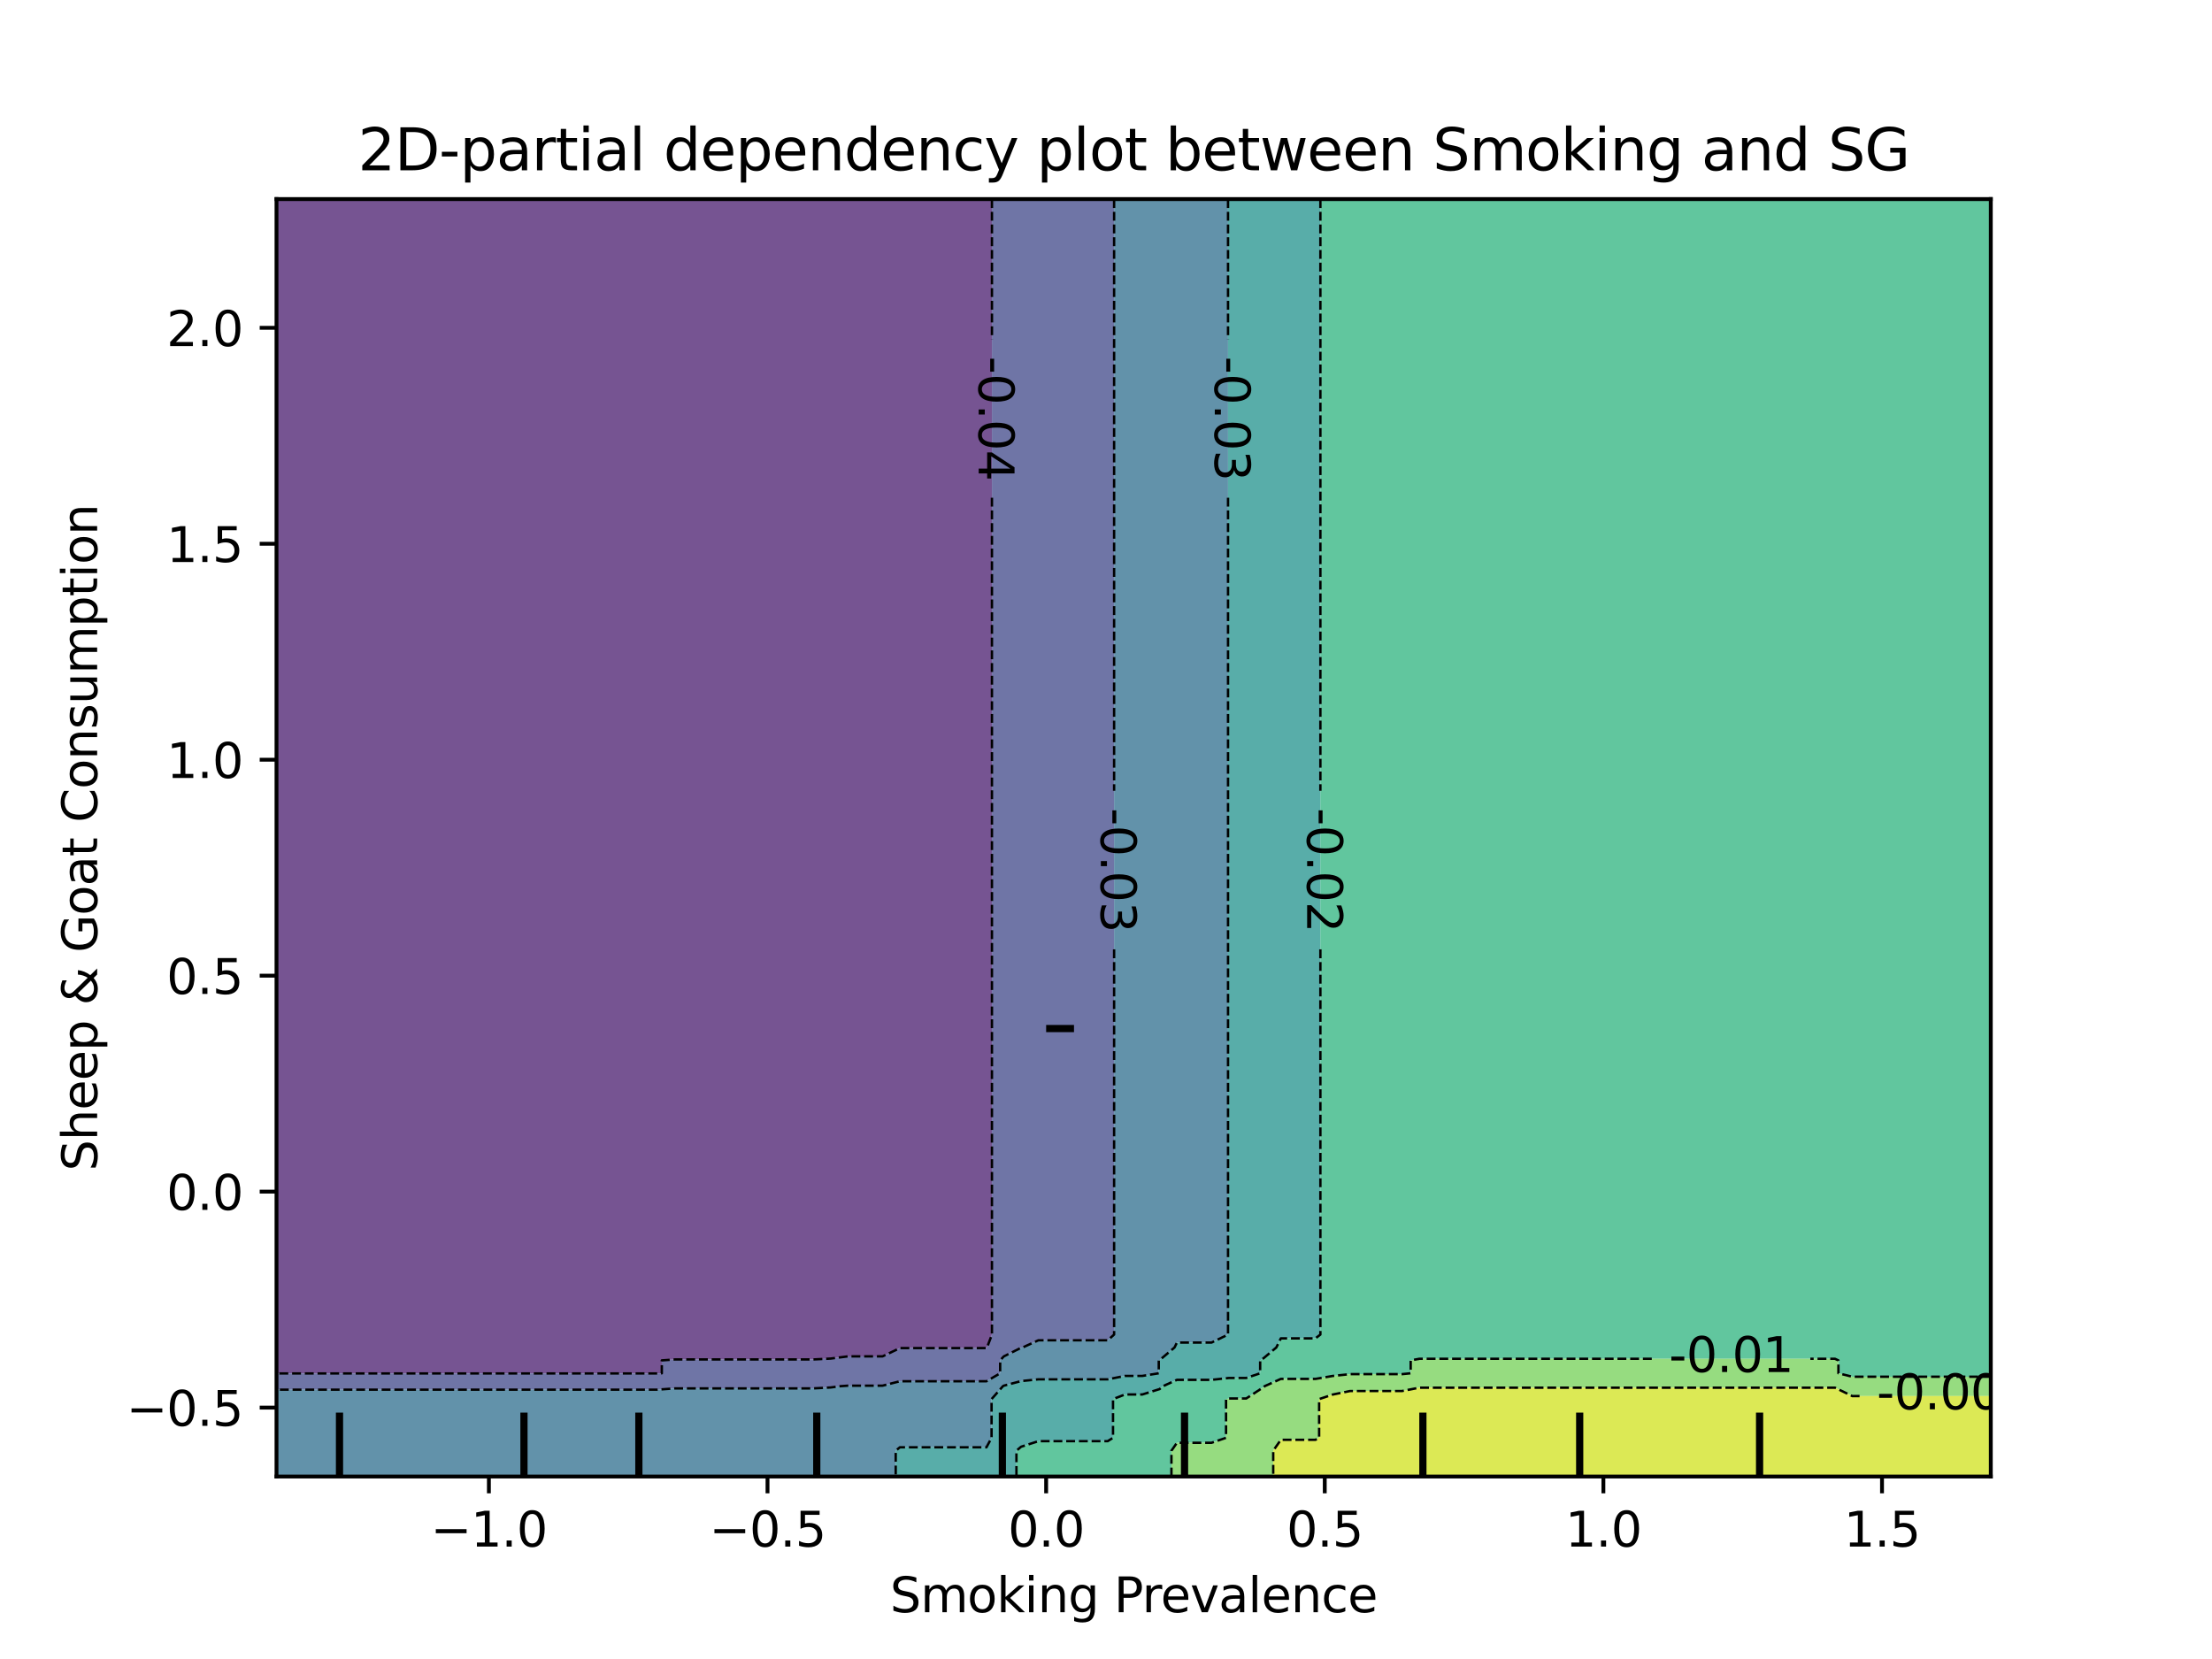 <?xml version="1.0" encoding="utf-8" standalone="no"?>
<!DOCTYPE svg PUBLIC "-//W3C//DTD SVG 1.1//EN"
  "http://www.w3.org/Graphics/SVG/1.1/DTD/svg11.dtd">
<svg xmlns:xlink="http://www.w3.org/1999/xlink" width="460.8pt" height="345.6pt" viewBox="0 0 460.8 345.6" xmlns="http://www.w3.org/2000/svg" version="1.1">
 <defs>
  <style type="text/css">*{stroke-linejoin: round; stroke-linecap: butt}</style>
 </defs>
 <g id="figure_1">
  <g id="patch_1">
   <path d="M 0 345.6 
L 460.8 345.6 
L 460.8 0 
L 0 0 
L 0 345.6 
z
" style="fill: none"/>
  </g>
  <g id="axes_1"/>
  <g id="axes_2">
   <g id="patch_2">
    <path d="M 57.6 307.584 
L 414.72 307.584 
L 414.72 41.472 
L 57.6 41.472 
L 57.6 307.584 
z
" style="fill: none"/>
   </g>
   <g id="PathCollection_1">
    <path d="M 61.207 286.115 
L 64.815 286.115 
L 68.422 286.115 
L 72.029 286.115 
L 75.636 286.115 
L 79.244 286.115 
L 82.851 286.115 
L 86.458 286.115 
L 90.065 286.115 
L 93.673 286.115 
L 97.28 286.115 
L 100.887 286.115 
L 104.495 286.115 
L 108.102 286.115 
L 111.709 286.115 
L 115.316 286.115 
L 118.924 286.115 
L 122.531 286.115 
L 126.138 286.115 
L 129.745 286.115 
L 133.353 286.115 
L 136.96 286.115 
L 137.867 286.08 
L 137.867 283.392 
L 140.567 283.199 
L 144.175 283.199 
L 147.782 283.199 
L 151.389 283.199 
L 154.996 283.199 
L 158.604 283.199 
L 162.211 283.199 
L 165.818 283.199 
L 169.425 283.199 
L 173.033 283.015 
L 176.64 282.557 
L 180.247 282.557 
L 183.855 282.557 
L 187.462 280.831 
L 191.069 280.831 
L 194.676 280.831 
L 198.284 280.831 
L 201.891 280.831 
L 205.498 280.831 
L 205.615 280.704 
L 206.639 278.016 
L 206.639 275.328 
L 206.639 272.64 
L 206.639 269.952 
L 206.639 267.264 
L 206.639 264.576 
L 206.639 261.888 
L 206.639 259.2 
L 206.639 256.512 
L 206.639 253.824 
L 206.639 251.136 
L 206.639 248.448 
L 206.639 245.76 
L 206.639 243.072 
L 206.639 240.384 
L 206.639 237.696 
L 206.639 235.008 
L 206.639 232.32 
L 206.639 229.632 
L 206.639 226.944 
L 206.639 224.256 
L 206.639 221.568 
L 206.639 218.88 
L 206.639 216.192 
L 206.639 213.504 
L 206.639 210.816 
L 206.639 208.128 
L 206.639 205.44 
L 206.639 202.752 
L 206.639 200.064 
L 206.639 197.376 
L 206.639 194.688 
L 206.639 192 
L 206.639 189.312 
L 206.639 186.624 
L 206.639 183.936 
L 206.639 181.248 
L 206.639 178.56 
L 206.639 175.872 
L 206.639 173.184 
L 206.639 170.496 
L 206.639 167.808 
L 206.639 165.12 
L 206.639 162.432 
L 206.639 159.744 
L 206.639 157.056 
L 206.639 154.368 
L 206.639 151.68 
L 206.639 148.992 
L 206.639 146.304 
L 206.639 143.616 
L 206.639 140.928 
L 206.639 138.24 
L 206.639 135.552 
L 206.639 132.864 
L 206.639 130.176 
L 206.639 127.488 
L 206.639 124.8 
L 206.639 122.112 
L 206.639 119.424 
L 206.639 116.736 
L 206.639 114.048 
L 206.639 111.36 
L 206.639 108.672 
L 206.639 105.984 
L 206.639 103.296 
L 206.639 100.608 
L 206.639 97.92 
L 206.639 95.232 
L 206.639 92.544 
L 206.639 89.856 
L 206.639 87.168 
L 206.639 84.48 
L 206.639 81.792 
L 206.639 79.104 
L 206.639 76.416 
L 206.639 73.728 
L 206.639 71.04 
L 206.639 68.352 
L 206.639 65.664 
L 206.639 62.976 
L 206.639 60.288 
L 206.639 57.6 
L 206.639 54.912 
L 206.639 52.224 
L 206.639 49.536 
L 206.639 46.848 
L 206.639 44.16 
L 206.639 41.472 
L 205.498 41.472 
L 201.891 41.472 
L 198.284 41.472 
L 194.676 41.472 
L 191.069 41.472 
L 187.462 41.472 
L 183.855 41.472 
L 180.247 41.472 
L 176.64 41.472 
L 173.033 41.472 
L 169.425 41.472 
L 165.818 41.472 
L 162.211 41.472 
L 158.604 41.472 
L 154.996 41.472 
L 151.389 41.472 
L 147.782 41.472 
L 144.175 41.472 
L 140.567 41.472 
L 136.96 41.472 
L 133.353 41.472 
L 129.745 41.472 
L 126.138 41.472 
L 122.531 41.472 
L 118.924 41.472 
L 115.316 41.472 
L 111.709 41.472 
L 108.102 41.472 
L 104.495 41.472 
L 100.887 41.472 
L 97.28 41.472 
L 93.673 41.472 
L 90.065 41.472 
L 86.458 41.472 
L 82.851 41.472 
L 79.244 41.472 
L 75.636 41.472 
L 72.029 41.472 
L 68.422 41.472 
L 64.815 41.472 
L 61.207 41.472 
L 57.6 41.472 
L 57.6 44.16 
L 57.6 46.848 
L 57.6 49.536 
L 57.6 52.224 
L 57.6 54.912 
L 57.6 57.6 
L 57.6 60.288 
L 57.6 62.976 
L 57.6 65.664 
L 57.6 68.352 
L 57.6 71.04 
L 57.6 73.728 
L 57.6 76.416 
L 57.6 79.104 
L 57.6 81.792 
L 57.6 84.48 
L 57.6 87.168 
L 57.6 89.856 
L 57.6 92.544 
L 57.6 95.232 
L 57.6 97.92 
L 57.6 100.608 
L 57.6 103.296 
L 57.6 105.984 
L 57.6 108.672 
L 57.6 111.36 
L 57.6 114.048 
L 57.6 116.736 
L 57.6 119.424 
L 57.6 122.112 
L 57.6 124.8 
L 57.6 127.488 
L 57.6 130.176 
L 57.6 132.864 
L 57.6 135.552 
L 57.6 138.24 
L 57.6 140.928 
L 57.6 143.616 
L 57.6 146.304 
L 57.6 148.992 
L 57.6 151.68 
L 57.6 154.368 
L 57.6 157.056 
L 57.6 159.744 
L 57.6 162.432 
L 57.6 165.12 
L 57.6 167.808 
L 57.6 170.496 
L 57.6 173.184 
L 57.6 175.872 
L 57.6 178.56 
L 57.6 181.248 
L 57.6 183.936 
L 57.6 186.624 
L 57.6 189.312 
L 57.6 192 
L 57.6 194.688 
L 57.6 197.376 
L 57.6 200.064 
L 57.6 202.752 
L 57.6 205.44 
L 57.6 208.128 
L 57.6 210.816 
L 57.6 213.504 
L 57.6 216.192 
L 57.6 218.88 
L 57.6 221.568 
L 57.6 224.256 
L 57.6 226.944 
L 57.6 229.632 
L 57.6 232.32 
L 57.6 235.008 
L 57.6 237.696 
L 57.6 240.384 
L 57.6 243.072 
L 57.6 245.76 
L 57.6 248.448 
L 57.6 251.136 
L 57.6 253.824 
L 57.6 256.512 
L 57.6 259.2 
L 57.6 261.888 
L 57.6 264.576 
L 57.6 267.264 
L 57.6 269.952 
L 57.6 272.64 
L 57.6 275.328 
L 57.6 278.016 
L 57.6 280.704 
L 57.6 283.392 
L 57.6 286.08 
L 57.6 286.115 
z
" clip-path="url(#p2e6e3b970f)" style="fill: #481b6d; fill-opacity: 0.75"/>
   </g>
   <g id="PathCollection_2">
    <path d="M 61.207 289.494 
L 64.815 289.494 
L 68.422 289.494 
L 72.029 289.494 
L 75.636 289.494 
L 79.244 289.494 
L 82.851 289.494 
L 86.458 289.494 
L 90.065 289.494 
L 93.673 289.494 
L 97.28 289.494 
L 100.887 289.494 
L 104.495 289.494 
L 108.102 289.494 
L 111.709 289.494 
L 115.316 289.494 
L 118.924 289.494 
L 122.531 289.494 
L 126.138 289.494 
L 129.745 289.494 
L 133.353 289.494 
L 136.96 289.494 
L 140.567 289.226 
L 144.175 289.226 
L 147.782 289.226 
L 151.389 289.226 
L 154.996 289.226 
L 158.604 289.226 
L 162.211 289.226 
L 165.818 289.226 
L 169.425 289.226 
L 173.033 289.036 
L 175.063 288.768 
L 176.64 288.661 
L 180.247 288.661 
L 183.855 288.661 
L 187.462 287.742 
L 191.069 287.742 
L 194.676 287.742 
L 198.284 287.742 
L 201.891 287.742 
L 205.498 287.742 
L 208.35 286.08 
L 208.35 283.392 
L 209.105 282.566 
L 212.713 280.763 
L 213.026 280.704 
L 216.32 279.207 
L 219.927 279.207 
L 223.535 279.207 
L 227.142 279.207 
L 230.749 279.207 
L 232.089 278.016 
L 232.089 275.328 
L 232.089 272.64 
L 232.089 269.952 
L 232.089 267.264 
L 232.089 264.576 
L 232.089 261.888 
L 232.089 259.2 
L 232.089 256.512 
L 232.089 253.824 
L 232.089 251.136 
L 232.089 248.448 
L 232.089 245.76 
L 232.089 243.072 
L 232.089 240.384 
L 232.089 237.696 
L 232.089 235.008 
L 232.089 232.32 
L 232.089 229.632 
L 232.089 226.944 
L 232.089 224.256 
L 232.089 221.568 
L 232.089 218.88 
L 232.089 216.192 
L 232.089 213.504 
L 232.089 210.816 
L 232.089 208.128 
L 232.089 205.44 
L 232.089 202.752 
L 232.089 200.064 
L 232.089 197.376 
L 232.089 194.688 
L 232.089 192 
L 232.089 189.312 
L 232.089 186.624 
L 232.089 183.936 
L 232.089 181.248 
L 232.089 178.56 
L 232.089 175.872 
L 232.089 173.184 
L 232.089 170.496 
L 232.089 167.808 
L 232.089 165.12 
L 232.089 162.432 
L 232.089 159.744 
L 232.089 157.056 
L 232.089 154.368 
L 232.089 151.68 
L 232.089 148.992 
L 232.089 146.304 
L 232.089 143.616 
L 232.089 140.928 
L 232.089 138.24 
L 232.089 135.552 
L 232.089 132.864 
L 232.089 130.176 
L 232.089 127.488 
L 232.089 124.8 
L 232.089 122.112 
L 232.089 119.424 
L 232.089 116.736 
L 232.089 114.048 
L 232.089 111.36 
L 232.089 108.672 
L 232.089 105.984 
L 232.089 103.296 
L 232.089 100.608 
L 232.089 97.92 
L 232.089 95.232 
L 232.089 92.544 
L 232.089 89.856 
L 232.089 87.168 
L 232.089 84.48 
L 232.089 81.792 
L 232.089 79.104 
L 232.089 76.416 
L 232.089 73.728 
L 232.089 71.04 
L 232.089 68.352 
L 232.089 65.664 
L 232.089 62.976 
L 232.089 60.288 
L 232.089 57.6 
L 232.089 54.912 
L 232.089 52.224 
L 232.089 49.536 
L 232.089 46.848 
L 232.089 44.16 
L 232.089 41.472 
L 230.749 41.472 
L 227.142 41.472 
L 223.535 41.472 
L 219.927 41.472 
L 216.32 41.472 
L 212.713 41.472 
L 209.105 41.472 
L 206.639 41.472 
L 206.639 44.16 
L 206.639 46.848 
L 206.639 49.536 
L 206.639 52.224 
L 206.639 54.912 
L 206.639 57.6 
L 206.639 60.288 
L 206.639 62.976 
L 206.639 65.664 
L 206.639 68.352 
L 206.639 71.04 
L 206.639 73.728 
L 206.639 76.416 
L 206.639 79.104 
L 206.639 81.792 
L 206.639 84.48 
L 206.639 87.168 
L 206.639 89.856 
L 206.639 92.544 
L 206.639 95.232 
L 206.639 97.92 
L 206.639 100.608 
L 206.639 103.296 
L 206.639 105.984 
L 206.639 108.672 
L 206.639 111.36 
L 206.639 114.048 
L 206.639 116.736 
L 206.639 119.424 
L 206.639 122.112 
L 206.639 124.8 
L 206.639 127.488 
L 206.639 130.176 
L 206.639 132.864 
L 206.639 135.552 
L 206.639 138.24 
L 206.639 140.928 
L 206.639 143.616 
L 206.639 146.304 
L 206.639 148.992 
L 206.639 151.68 
L 206.639 154.368 
L 206.639 157.056 
L 206.639 159.744 
L 206.639 162.432 
L 206.639 165.12 
L 206.639 167.808 
L 206.639 170.496 
L 206.639 173.184 
L 206.639 175.872 
L 206.639 178.56 
L 206.639 181.248 
L 206.639 183.936 
L 206.639 186.624 
L 206.639 189.312 
L 206.639 192 
L 206.639 194.688 
L 206.639 197.376 
L 206.639 200.064 
L 206.639 202.752 
L 206.639 205.44 
L 206.639 208.128 
L 206.639 210.816 
L 206.639 213.504 
L 206.639 216.192 
L 206.639 218.88 
L 206.639 221.568 
L 206.639 224.256 
L 206.639 226.944 
L 206.639 229.632 
L 206.639 232.32 
L 206.639 235.008 
L 206.639 237.696 
L 206.639 240.384 
L 206.639 243.072 
L 206.639 245.76 
L 206.639 248.448 
L 206.639 251.136 
L 206.639 253.824 
L 206.639 256.512 
L 206.639 259.2 
L 206.639 261.888 
L 206.639 264.576 
L 206.639 267.264 
L 206.639 269.952 
L 206.639 272.64 
L 206.639 275.328 
L 206.639 278.016 
L 205.615 280.704 
L 205.498 280.831 
L 201.891 280.831 
L 198.284 280.831 
L 194.676 280.831 
L 191.069 280.831 
L 187.462 280.831 
L 183.855 282.557 
L 180.247 282.557 
L 176.64 282.557 
L 173.033 283.015 
L 169.425 283.199 
L 165.818 283.199 
L 162.211 283.199 
L 158.604 283.199 
L 154.996 283.199 
L 151.389 283.199 
L 147.782 283.199 
L 144.175 283.199 
L 140.567 283.199 
L 137.867 283.392 
L 137.867 286.08 
L 136.96 286.115 
L 133.353 286.115 
L 129.745 286.115 
L 126.138 286.115 
L 122.531 286.115 
L 118.924 286.115 
L 115.316 286.115 
L 111.709 286.115 
L 108.102 286.115 
L 104.495 286.115 
L 100.887 286.115 
L 97.28 286.115 
L 93.673 286.115 
L 90.065 286.115 
L 86.458 286.115 
L 82.851 286.115 
L 79.244 286.115 
L 75.636 286.115 
L 72.029 286.115 
L 68.422 286.115 
L 64.815 286.115 
L 61.207 286.115 
L 57.6 286.115 
L 57.6 288.768 
L 57.6 289.494 
z
" clip-path="url(#p2e6e3b970f)" style="fill: #3f4788; fill-opacity: 0.75"/>
   </g>
   <g id="PathCollection_3">
    <path d="M 61.207 307.584 
L 64.815 307.584 
L 68.422 307.584 
L 72.029 307.584 
L 75.636 307.584 
L 79.244 307.584 
L 82.851 307.584 
L 86.458 307.584 
L 90.065 307.584 
L 93.673 307.584 
L 97.28 307.584 
L 100.887 307.584 
L 104.495 307.584 
L 108.102 307.584 
L 111.709 307.584 
L 115.316 307.584 
L 118.924 307.584 
L 122.531 307.584 
L 126.138 307.584 
L 129.745 307.584 
L 133.353 307.584 
L 136.96 307.584 
L 140.567 307.584 
L 144.175 307.584 
L 147.782 307.584 
L 151.389 307.584 
L 154.996 307.584 
L 158.604 307.584 
L 162.211 307.584 
L 165.818 307.584 
L 169.425 307.584 
L 173.033 307.584 
L 176.64 307.584 
L 180.247 307.584 
L 183.855 307.584 
L 186.591 307.584 
L 186.591 304.896 
L 186.591 302.208 
L 187.462 301.5 
L 191.069 301.5 
L 194.676 301.5 
L 198.284 301.5 
L 201.891 301.5 
L 205.498 301.5 
L 206.562 299.52 
L 206.562 296.832 
L 206.562 294.144 
L 206.562 291.456 
L 208.93 288.768 
L 209.105 288.666 
L 212.713 287.706 
L 216.32 287.342 
L 219.927 287.342 
L 223.535 287.342 
L 227.142 287.342 
L 230.749 287.342 
L 234.356 286.63 
L 237.964 286.63 
L 241.391 286.08 
L 241.391 283.392 
L 241.571 283.338 
L 244.674 280.704 
L 245.178 279.678 
L 248.785 279.678 
L 252.393 279.678 
L 255.822 278.016 
L 255.822 275.328 
L 255.822 272.64 
L 255.822 269.952 
L 255.822 267.264 
L 255.822 264.576 
L 255.822 261.888 
L 255.822 259.2 
L 255.822 256.512 
L 255.822 253.824 
L 255.822 251.136 
L 255.822 248.448 
L 255.822 245.76 
L 255.822 243.072 
L 255.822 240.384 
L 255.822 237.696 
L 255.822 235.008 
L 255.822 232.32 
L 255.822 229.632 
L 255.822 226.944 
L 255.822 224.256 
L 255.822 221.568 
L 255.822 218.88 
L 255.822 216.192 
L 255.822 213.504 
L 255.822 210.816 
L 255.822 208.128 
L 255.822 205.44 
L 255.822 202.752 
L 255.822 200.064 
L 255.822 197.376 
L 255.822 194.688 
L 255.822 192 
L 255.822 189.312 
L 255.822 186.624 
L 255.822 183.936 
L 255.822 181.248 
L 255.822 178.56 
L 255.822 175.872 
L 255.822 173.184 
L 255.822 170.496 
L 255.822 167.808 
L 255.822 165.12 
L 255.822 162.432 
L 255.822 159.744 
L 255.822 157.056 
L 255.822 154.368 
L 255.822 151.68 
L 255.822 148.992 
L 255.822 146.304 
L 255.822 143.616 
L 255.822 140.928 
L 255.822 138.24 
L 255.822 135.552 
L 255.822 132.864 
L 255.822 130.176 
L 255.822 127.488 
L 255.822 124.8 
L 255.822 122.112 
L 255.822 119.424 
L 255.822 116.736 
L 255.822 114.048 
L 255.822 111.36 
L 255.822 108.672 
L 255.822 105.984 
L 255.822 103.296 
L 255.822 100.608 
L 255.822 97.92 
L 255.822 95.232 
L 255.822 92.544 
L 255.822 89.856 
L 255.822 87.168 
L 255.822 84.48 
L 255.822 81.792 
L 255.822 79.104 
L 255.822 76.416 
L 255.822 73.728 
L 255.822 71.04 
L 255.822 68.352 
L 255.822 65.664 
L 255.822 62.976 
L 255.822 60.288 
L 255.822 57.6 
L 255.822 54.912 
L 255.822 52.224 
L 255.822 49.536 
L 255.822 46.848 
L 255.822 44.16 
L 255.822 41.472 
L 252.393 41.472 
L 248.785 41.472 
L 245.178 41.472 
L 241.571 41.472 
L 237.964 41.472 
L 234.356 41.472 
L 232.089 41.472 
L 232.089 44.16 
L 232.089 46.848 
L 232.089 49.536 
L 232.089 52.224 
L 232.089 54.912 
L 232.089 57.6 
L 232.089 60.288 
L 232.089 62.976 
L 232.089 65.664 
L 232.089 68.352 
L 232.089 71.04 
L 232.089 73.728 
L 232.089 76.416 
L 232.089 79.104 
L 232.089 81.792 
L 232.089 84.48 
L 232.089 87.168 
L 232.089 89.856 
L 232.089 92.544 
L 232.089 95.232 
L 232.089 97.92 
L 232.089 100.608 
L 232.089 103.296 
L 232.089 105.984 
L 232.089 108.672 
L 232.089 111.36 
L 232.089 114.048 
L 232.089 116.736 
L 232.089 119.424 
L 232.089 122.112 
L 232.089 124.8 
L 232.089 127.488 
L 232.089 130.176 
L 232.089 132.864 
L 232.089 135.552 
L 232.089 138.24 
L 232.089 140.928 
L 232.089 143.616 
L 232.089 146.304 
L 232.089 148.992 
L 232.089 151.68 
L 232.089 154.368 
L 232.089 157.056 
L 232.089 159.744 
L 232.089 162.432 
L 232.089 165.12 
L 232.089 167.808 
L 232.089 170.496 
L 232.089 173.184 
L 232.089 175.872 
L 232.089 178.56 
L 232.089 181.248 
L 232.089 183.936 
L 232.089 186.624 
L 232.089 189.312 
L 232.089 192 
L 232.089 194.688 
L 232.089 197.376 
L 232.089 200.064 
L 232.089 202.752 
L 232.089 205.44 
L 232.089 208.128 
L 232.089 210.816 
L 232.089 213.504 
L 232.089 216.192 
L 232.089 218.88 
L 232.089 221.568 
L 232.089 224.256 
L 232.089 226.944 
L 232.089 229.632 
L 232.089 232.32 
L 232.089 235.008 
L 232.089 237.696 
L 232.089 240.384 
L 232.089 243.072 
L 232.089 245.76 
L 232.089 248.448 
L 232.089 251.136 
L 232.089 253.824 
L 232.089 256.512 
L 232.089 259.2 
L 232.089 261.888 
L 232.089 264.576 
L 232.089 267.264 
L 232.089 269.952 
L 232.089 272.64 
L 232.089 275.328 
L 232.089 278.016 
L 230.749 279.207 
L 227.142 279.207 
L 223.535 279.207 
L 219.927 279.207 
L 216.32 279.207 
L 213.026 280.704 
L 212.713 280.763 
L 209.105 282.566 
L 208.35 283.392 
L 208.35 286.08 
L 205.498 287.742 
L 201.891 287.742 
L 198.284 287.742 
L 194.676 287.742 
L 191.069 287.742 
L 187.462 287.742 
L 183.855 288.661 
L 180.247 288.661 
L 176.64 288.661 
L 175.063 288.768 
L 173.033 289.036 
L 169.425 289.226 
L 165.818 289.226 
L 162.211 289.226 
L 158.604 289.226 
L 154.996 289.226 
L 151.389 289.226 
L 147.782 289.226 
L 144.175 289.226 
L 140.567 289.226 
L 136.96 289.494 
L 133.353 289.494 
L 129.745 289.494 
L 126.138 289.494 
L 122.531 289.494 
L 118.924 289.494 
L 115.316 289.494 
L 111.709 289.494 
L 108.102 289.494 
L 104.495 289.494 
L 100.887 289.494 
L 97.28 289.494 
L 93.673 289.494 
L 90.065 289.494 
L 86.458 289.494 
L 82.851 289.494 
L 79.244 289.494 
L 75.636 289.494 
L 72.029 289.494 
L 68.422 289.494 
L 64.815 289.494 
L 61.207 289.494 
L 57.6 289.494 
L 57.6 291.456 
L 57.6 294.144 
L 57.6 296.832 
L 57.6 299.52 
L 57.6 302.208 
L 57.6 304.896 
L 57.6 307.584 
z
" clip-path="url(#p2e6e3b970f)" style="fill: #2e6e8e; fill-opacity: 0.75"/>
   </g>
   <g id="PathCollection_4">
    <path d="M 187.462 307.584 
L 191.069 307.584 
L 194.676 307.584 
L 198.284 307.584 
L 201.891 307.584 
L 205.498 307.584 
L 209.105 307.584 
L 211.743 307.584 
L 211.743 304.896 
L 211.743 302.208 
L 212.713 301.385 
L 216.32 300.222 
L 219.927 300.222 
L 223.535 300.222 
L 227.142 300.222 
L 230.749 300.222 
L 231.862 299.52 
L 231.862 296.832 
L 231.862 294.144 
L 231.862 291.456 
L 234.356 290.497 
L 237.964 290.497 
L 241.571 289.37 
L 242.255 288.768 
L 245.178 287.447 
L 248.785 287.447 
L 252.393 287.447 
L 256 287.058 
L 259.607 287.058 
L 262.515 286.08 
L 262.515 283.392 
L 263.215 282.95 
L 265.881 280.704 
L 266.822 278.805 
L 270.429 278.805 
L 274.036 278.805 
L 275.06 278.016 
L 275.06 275.328 
L 275.06 272.64 
L 275.06 269.952 
L 275.06 267.264 
L 275.06 264.576 
L 275.06 261.888 
L 275.06 259.2 
L 275.06 256.512 
L 275.06 253.824 
L 275.06 251.136 
L 275.06 248.448 
L 275.06 245.76 
L 275.06 243.072 
L 275.06 240.384 
L 275.06 237.696 
L 275.06 235.008 
L 275.06 232.32 
L 275.06 229.632 
L 275.06 226.944 
L 275.06 224.256 
L 275.06 221.568 
L 275.06 218.88 
L 275.06 216.192 
L 275.06 213.504 
L 275.06 210.816 
L 275.06 208.128 
L 275.06 205.44 
L 275.06 202.752 
L 275.06 200.064 
L 275.06 197.376 
L 275.06 194.688 
L 275.06 192 
L 275.06 189.312 
L 275.06 186.624 
L 275.06 183.936 
L 275.06 181.248 
L 275.06 178.56 
L 275.06 175.872 
L 275.06 173.184 
L 275.06 170.496 
L 275.06 167.808 
L 275.06 165.12 
L 275.06 162.432 
L 275.06 159.744 
L 275.06 157.056 
L 275.06 154.368 
L 275.06 151.68 
L 275.06 148.992 
L 275.06 146.304 
L 275.06 143.616 
L 275.06 140.928 
L 275.06 138.24 
L 275.06 135.552 
L 275.06 132.864 
L 275.06 130.176 
L 275.06 127.488 
L 275.06 124.8 
L 275.06 122.112 
L 275.06 119.424 
L 275.06 116.736 
L 275.06 114.048 
L 275.06 111.36 
L 275.06 108.672 
L 275.06 105.984 
L 275.06 103.296 
L 275.06 100.608 
L 275.06 97.92 
L 275.06 95.232 
L 275.06 92.544 
L 275.06 89.856 
L 275.06 87.168 
L 275.06 84.48 
L 275.06 81.792 
L 275.06 79.104 
L 275.06 76.416 
L 275.06 73.728 
L 275.06 71.04 
L 275.06 68.352 
L 275.06 65.664 
L 275.06 62.976 
L 275.06 60.288 
L 275.06 57.6 
L 275.06 54.912 
L 275.06 52.224 
L 275.06 49.536 
L 275.06 46.848 
L 275.06 44.16 
L 275.06 41.472 
L 274.036 41.472 
L 270.429 41.472 
L 266.822 41.472 
L 263.215 41.472 
L 259.607 41.472 
L 256 41.472 
L 255.822 41.472 
L 255.822 44.16 
L 255.822 46.848 
L 255.822 49.536 
L 255.822 52.224 
L 255.822 54.912 
L 255.822 57.6 
L 255.822 60.288 
L 255.822 62.976 
L 255.822 65.664 
L 255.822 68.352 
L 255.822 71.04 
L 255.822 73.728 
L 255.822 76.416 
L 255.822 79.104 
L 255.822 81.792 
L 255.822 84.48 
L 255.822 87.168 
L 255.822 89.856 
L 255.822 92.544 
L 255.822 95.232 
L 255.822 97.92 
L 255.822 100.608 
L 255.822 103.296 
L 255.822 105.984 
L 255.822 108.672 
L 255.822 111.36 
L 255.822 114.048 
L 255.822 116.736 
L 255.822 119.424 
L 255.822 122.112 
L 255.822 124.8 
L 255.822 127.488 
L 255.822 130.176 
L 255.822 132.864 
L 255.822 135.552 
L 255.822 138.24 
L 255.822 140.928 
L 255.822 143.616 
L 255.822 146.304 
L 255.822 148.992 
L 255.822 151.68 
L 255.822 154.368 
L 255.822 157.056 
L 255.822 159.744 
L 255.822 162.432 
L 255.822 165.12 
L 255.822 167.808 
L 255.822 170.496 
L 255.822 173.184 
L 255.822 175.872 
L 255.822 178.56 
L 255.822 181.248 
L 255.822 183.936 
L 255.822 186.624 
L 255.822 189.312 
L 255.822 192 
L 255.822 194.688 
L 255.822 197.376 
L 255.822 200.064 
L 255.822 202.752 
L 255.822 205.44 
L 255.822 208.128 
L 255.822 210.816 
L 255.822 213.504 
L 255.822 216.192 
L 255.822 218.88 
L 255.822 221.568 
L 255.822 224.256 
L 255.822 226.944 
L 255.822 229.632 
L 255.822 232.32 
L 255.822 235.008 
L 255.822 237.696 
L 255.822 240.384 
L 255.822 243.072 
L 255.822 245.76 
L 255.822 248.448 
L 255.822 251.136 
L 255.822 253.824 
L 255.822 256.512 
L 255.822 259.2 
L 255.822 261.888 
L 255.822 264.576 
L 255.822 267.264 
L 255.822 269.952 
L 255.822 272.64 
L 255.822 275.328 
L 255.822 278.016 
L 252.393 279.678 
L 248.785 279.678 
L 245.178 279.678 
L 244.674 280.704 
L 241.571 283.338 
L 241.391 283.392 
L 241.391 286.08 
L 237.964 286.63 
L 234.356 286.63 
L 230.749 287.342 
L 227.142 287.342 
L 223.535 287.342 
L 219.927 287.342 
L 216.32 287.342 
L 212.713 287.706 
L 209.105 288.666 
L 208.93 288.768 
L 206.562 291.456 
L 206.562 294.144 
L 206.562 296.832 
L 206.562 299.52 
L 205.498 301.5 
L 201.891 301.5 
L 198.284 301.5 
L 194.676 301.5 
L 191.069 301.5 
L 187.462 301.5 
L 186.591 302.208 
L 186.591 304.896 
L 186.591 307.584 
z
" clip-path="url(#p2e6e3b970f)" style="fill: #21918c; fill-opacity: 0.75"/>
   </g>
   <g id="PathCollection_5">
    <path d="M 212.713 307.584 
L 216.32 307.584 
L 219.927 307.584 
L 223.535 307.584 
L 227.142 307.584 
L 230.749 307.584 
L 234.356 307.584 
L 237.964 307.584 
L 241.571 307.584 
L 244.033 307.584 
L 244.033 304.896 
L 244.033 302.208 
L 245.178 300.556 
L 248.785 300.556 
L 252.393 300.556 
L 255.406 299.52 
L 255.406 296.832 
L 255.406 294.144 
L 255.406 291.456 
L 256 291.332 
L 259.607 291.332 
L 263.215 288.968 
L 263.444 288.768 
L 266.822 287.253 
L 270.429 287.253 
L 274.036 287.253 
L 277.644 286.635 
L 281.251 286.258 
L 284.858 286.258 
L 288.465 286.258 
L 292.073 286.258 
L 293.872 286.08 
L 293.872 283.392 
L 295.68 283.056 
L 299.287 283.056 
L 302.895 283.056 
L 306.502 283.056 
L 310.109 283.056 
L 313.716 283.056 
L 317.324 283.056 
L 320.931 283.056 
L 324.538 283.056 
L 328.145 283.056 
L 331.753 283.056 
L 335.36 283.056 
L 338.967 283.056 
L 342.575 283.056 
L 346.182 283.056 
L 349.789 283.056 
L 353.396 283.056 
L 357.004 283.056 
L 360.611 283.056 
L 364.218 283.056 
L 367.825 283.056 
L 371.433 283.056 
L 375.04 283.056 
L 378.647 283.056 
L 382.255 283.056 
L 382.975 283.392 
L 382.975 286.08 
L 385.862 286.798 
L 389.469 286.798 
L 393.076 286.798 
L 396.684 286.798 
L 400.291 286.798 
L 403.898 286.798 
L 407.505 286.798 
L 411.113 286.798 
L 414.72 286.798 
L 414.72 286.08 
L 414.72 283.392 
L 414.72 280.704 
L 414.72 278.016 
L 414.72 275.328 
L 414.72 272.64 
L 414.72 269.952 
L 414.72 267.264 
L 414.72 264.576 
L 414.72 261.888 
L 414.72 259.2 
L 414.72 256.512 
L 414.72 253.824 
L 414.72 251.136 
L 414.72 248.448 
L 414.72 245.76 
L 414.72 243.072 
L 414.72 240.384 
L 414.72 237.696 
L 414.72 235.008 
L 414.72 232.32 
L 414.72 229.632 
L 414.72 226.944 
L 414.72 224.256 
L 414.72 221.568 
L 414.72 218.88 
L 414.72 216.192 
L 414.72 213.504 
L 414.72 210.816 
L 414.72 208.128 
L 414.72 205.44 
L 414.72 202.752 
L 414.72 200.064 
L 414.72 197.376 
L 414.72 194.688 
L 414.72 192 
L 414.72 189.312 
L 414.72 186.624 
L 414.72 183.936 
L 414.72 181.248 
L 414.72 178.56 
L 414.72 175.872 
L 414.72 173.184 
L 414.72 170.496 
L 414.72 167.808 
L 414.72 165.12 
L 414.72 162.432 
L 414.72 159.744 
L 414.72 157.056 
L 414.72 154.368 
L 414.72 151.68 
L 414.72 148.992 
L 414.72 146.304 
L 414.72 143.616 
L 414.72 140.928 
L 414.72 138.24 
L 414.72 135.552 
L 414.72 132.864 
L 414.72 130.176 
L 414.72 127.488 
L 414.72 124.8 
L 414.72 122.112 
L 414.72 119.424 
L 414.72 116.736 
L 414.72 114.048 
L 414.72 111.36 
L 414.72 108.672 
L 414.72 105.984 
L 414.72 103.296 
L 414.72 100.608 
L 414.72 97.92 
L 414.72 95.232 
L 414.72 92.544 
L 414.72 89.856 
L 414.72 87.168 
L 414.72 84.48 
L 414.72 81.792 
L 414.72 79.104 
L 414.72 76.416 
L 414.72 73.728 
L 414.72 71.04 
L 414.72 68.352 
L 414.72 65.664 
L 414.72 62.976 
L 414.72 60.288 
L 414.72 57.6 
L 414.72 54.912 
L 414.72 52.224 
L 414.72 49.536 
L 414.72 46.848 
L 414.72 44.16 
L 414.72 41.472 
L 411.113 41.472 
L 407.505 41.472 
L 403.898 41.472 
L 400.291 41.472 
L 396.684 41.472 
L 393.076 41.472 
L 389.469 41.472 
L 385.862 41.472 
L 382.255 41.472 
L 378.647 41.472 
L 375.04 41.472 
L 371.433 41.472 
L 367.825 41.472 
L 364.218 41.472 
L 360.611 41.472 
L 357.004 41.472 
L 353.396 41.472 
L 349.789 41.472 
L 346.182 41.472 
L 342.575 41.472 
L 338.967 41.472 
L 335.36 41.472 
L 331.753 41.472 
L 328.145 41.472 
L 324.538 41.472 
L 320.931 41.472 
L 317.324 41.472 
L 313.716 41.472 
L 310.109 41.472 
L 306.502 41.472 
L 302.895 41.472 
L 299.287 41.472 
L 295.68 41.472 
L 292.073 41.472 
L 288.465 41.472 
L 284.858 41.472 
L 281.251 41.472 
L 277.644 41.472 
L 275.06 41.472 
L 275.06 44.16 
L 275.06 46.848 
L 275.06 49.536 
L 275.06 52.224 
L 275.06 54.912 
L 275.06 57.6 
L 275.06 60.288 
L 275.06 62.976 
L 275.06 65.664 
L 275.06 68.352 
L 275.06 71.04 
L 275.06 73.728 
L 275.06 76.416 
L 275.06 79.104 
L 275.06 81.792 
L 275.06 84.48 
L 275.06 87.168 
L 275.06 89.856 
L 275.06 92.544 
L 275.06 95.232 
L 275.06 97.92 
L 275.06 100.608 
L 275.06 103.296 
L 275.06 105.984 
L 275.06 108.672 
L 275.06 111.36 
L 275.06 114.048 
L 275.06 116.736 
L 275.06 119.424 
L 275.06 122.112 
L 275.06 124.8 
L 275.06 127.488 
L 275.06 130.176 
L 275.06 132.864 
L 275.06 135.552 
L 275.06 138.24 
L 275.06 140.928 
L 275.06 143.616 
L 275.06 146.304 
L 275.06 148.992 
L 275.06 151.68 
L 275.06 154.368 
L 275.06 157.056 
L 275.06 159.744 
L 275.06 162.432 
L 275.06 165.12 
L 275.06 167.808 
L 275.06 170.496 
L 275.06 173.184 
L 275.06 175.872 
L 275.06 178.56 
L 275.06 181.248 
L 275.06 183.936 
L 275.06 186.624 
L 275.06 189.312 
L 275.06 192 
L 275.06 194.688 
L 275.06 197.376 
L 275.06 200.064 
L 275.06 202.752 
L 275.06 205.44 
L 275.06 208.128 
L 275.06 210.816 
L 275.06 213.504 
L 275.06 216.192 
L 275.06 218.88 
L 275.06 221.568 
L 275.06 224.256 
L 275.06 226.944 
L 275.06 229.632 
L 275.06 232.32 
L 275.06 235.008 
L 275.06 237.696 
L 275.06 240.384 
L 275.06 243.072 
L 275.06 245.76 
L 275.06 248.448 
L 275.06 251.136 
L 275.06 253.824 
L 275.06 256.512 
L 275.06 259.2 
L 275.06 261.888 
L 275.06 264.576 
L 275.06 267.264 
L 275.06 269.952 
L 275.06 272.64 
L 275.06 275.328 
L 275.06 278.016 
L 274.036 278.805 
L 270.429 278.805 
L 266.822 278.805 
L 265.881 280.704 
L 263.215 282.95 
L 262.515 283.392 
L 262.515 286.08 
L 259.607 287.058 
L 256 287.058 
L 252.393 287.447 
L 248.785 287.447 
L 245.178 287.447 
L 242.255 288.768 
L 241.571 289.37 
L 237.964 290.497 
L 234.356 290.497 
L 231.862 291.456 
L 231.862 294.144 
L 231.862 296.832 
L 231.862 299.52 
L 230.749 300.222 
L 227.142 300.222 
L 223.535 300.222 
L 219.927 300.222 
L 216.32 300.222 
L 212.713 301.385 
L 211.743 302.208 
L 211.743 304.896 
L 211.743 307.584 
z
" clip-path="url(#p2e6e3b970f)" style="fill: #2db27d; fill-opacity: 0.75"/>
   </g>
   <g id="PathCollection_6">
    <path d="M 245.178 307.584 
L 248.785 307.584 
L 252.393 307.584 
L 256 307.584 
L 259.607 307.584 
L 263.215 307.584 
L 265.236 307.584 
L 265.236 304.896 
L 265.236 302.208 
L 266.822 299.936 
L 270.429 299.936 
L 274.036 299.936 
L 274.799 299.52 
L 274.799 296.832 
L 274.799 294.144 
L 274.799 291.456 
L 277.644 290.508 
L 281.251 289.774 
L 284.858 289.774 
L 288.465 289.774 
L 292.073 289.774 
L 295.68 289.078 
L 299.287 289.078 
L 302.895 289.078 
L 306.502 289.078 
L 310.109 289.078 
L 313.716 289.078 
L 317.324 289.078 
L 320.931 289.078 
L 324.538 289.078 
L 328.145 289.078 
L 331.753 289.078 
L 335.36 289.078 
L 338.967 289.078 
L 342.575 289.078 
L 346.182 289.078 
L 349.789 289.078 
L 353.396 289.078 
L 357.004 289.078 
L 360.611 289.078 
L 364.218 289.078 
L 367.825 289.078 
L 371.433 289.078 
L 375.04 289.078 
L 378.647 289.078 
L 382.255 289.078 
L 385.862 290.825 
L 389.469 290.825 
L 393.076 290.825 
L 396.684 290.825 
L 400.291 290.825 
L 403.898 290.825 
L 407.505 290.825 
L 411.113 290.825 
L 414.72 290.825 
L 414.72 288.768 
L 414.72 286.798 
L 411.113 286.798 
L 407.505 286.798 
L 403.898 286.798 
L 400.291 286.798 
L 396.684 286.798 
L 393.076 286.798 
L 389.469 286.798 
L 385.862 286.798 
L 382.975 286.08 
L 382.975 283.392 
L 382.255 283.056 
L 378.647 283.056 
L 375.04 283.056 
L 371.433 283.056 
L 367.825 283.056 
L 364.218 283.056 
L 360.611 283.056 
L 357.004 283.056 
L 353.396 283.056 
L 349.789 283.056 
L 346.182 283.056 
L 342.575 283.056 
L 338.967 283.056 
L 335.36 283.056 
L 331.753 283.056 
L 328.145 283.056 
L 324.538 283.056 
L 320.931 283.056 
L 317.324 283.056 
L 313.716 283.056 
L 310.109 283.056 
L 306.502 283.056 
L 302.895 283.056 
L 299.287 283.056 
L 295.68 283.056 
L 293.872 283.392 
L 293.872 286.08 
L 292.073 286.258 
L 288.465 286.258 
L 284.858 286.258 
L 281.251 286.258 
L 277.644 286.635 
L 274.036 287.253 
L 270.429 287.253 
L 266.822 287.253 
L 263.444 288.768 
L 263.215 288.968 
L 259.607 291.332 
L 256 291.332 
L 255.406 291.456 
L 255.406 294.144 
L 255.406 296.832 
L 255.406 299.52 
L 252.393 300.556 
L 248.785 300.556 
L 245.178 300.556 
L 244.033 302.208 
L 244.033 304.896 
L 244.033 307.584 
z
" clip-path="url(#p2e6e3b970f)" style="fill: #73d056; fill-opacity: 0.75"/>
   </g>
   <g id="PathCollection_7">
    <path d="M 266.822 307.584 
L 270.429 307.584 
L 274.036 307.584 
L 277.644 307.584 
L 281.251 307.584 
L 284.858 307.584 
L 288.465 307.584 
L 292.073 307.584 
L 295.68 307.584 
L 299.287 307.584 
L 302.895 307.584 
L 306.502 307.584 
L 310.109 307.584 
L 313.716 307.584 
L 317.324 307.584 
L 320.931 307.584 
L 324.538 307.584 
L 328.145 307.584 
L 331.753 307.584 
L 335.36 307.584 
L 338.967 307.584 
L 342.575 307.584 
L 346.182 307.584 
L 349.789 307.584 
L 353.396 307.584 
L 357.004 307.584 
L 360.611 307.584 
L 364.218 307.584 
L 367.825 307.584 
L 371.433 307.584 
L 375.04 307.584 
L 378.647 307.584 
L 382.255 307.584 
L 385.862 307.584 
L 389.469 307.584 
L 393.076 307.584 
L 396.684 307.584 
L 400.291 307.584 
L 403.898 307.584 
L 407.505 307.584 
L 411.113 307.584 
L 414.72 307.584 
L 414.72 304.896 
L 414.72 302.208 
L 414.72 299.52 
L 414.72 296.832 
L 414.72 294.144 
L 414.72 291.456 
L 414.72 290.825 
L 411.113 290.825 
L 407.505 290.825 
L 403.898 290.825 
L 400.291 290.825 
L 396.684 290.825 
L 393.076 290.825 
L 389.469 290.825 
L 385.862 290.825 
L 382.255 289.078 
L 378.647 289.078 
L 375.04 289.078 
L 371.433 289.078 
L 367.825 289.078 
L 364.218 289.078 
L 360.611 289.078 
L 357.004 289.078 
L 353.396 289.078 
L 349.789 289.078 
L 346.182 289.078 
L 342.575 289.078 
L 338.967 289.078 
L 335.36 289.078 
L 331.753 289.078 
L 328.145 289.078 
L 324.538 289.078 
L 320.931 289.078 
L 317.324 289.078 
L 313.716 289.078 
L 310.109 289.078 
L 306.502 289.078 
L 302.895 289.078 
L 299.287 289.078 
L 295.68 289.078 
L 292.073 289.774 
L 288.465 289.774 
L 284.858 289.774 
L 281.251 289.774 
L 277.644 290.508 
L 274.799 291.456 
L 274.799 294.144 
L 274.799 296.832 
L 274.799 299.52 
L 274.036 299.936 
L 270.429 299.936 
L 266.822 299.936 
L 265.236 302.208 
L 265.236 304.896 
L 265.236 307.584 
z
" clip-path="url(#p2e6e3b970f)" style="fill: #d0e11c; fill-opacity: 0.75"/>
   </g>
   <g id="matplotlib.axis_1">
    <g id="xtick_1">
     <g id="line2d_1">
      <defs>
       <path id="m678b6dc6dd" d="M 0 0 
L 0 3.5 
" style="stroke: #000000; stroke-width: 0.8"/>
      </defs>
      <g>
       <use xlink:href="#m678b6dc6dd" x="101.845" y="307.584" style="stroke: #000000; stroke-width: 0.8"/>
      </g>
     </g>
     <g id="text_1">
      <!-- −1.0 -->
      <g transform="translate(89.703 322.182) scale(0.1 -0.1)">
       <defs>
        <path id="DejaVuSans-2212" d="M 678 2272 
L 4684 2272 
L 4684 1741 
L 678 1741 
L 678 2272 
z
" transform="scale(0.016)"/>
        <path id="DejaVuSans-31" d="M 794 531 
L 1825 531 
L 1825 4091 
L 703 3866 
L 703 4441 
L 1819 4666 
L 2450 4666 
L 2450 531 
L 3481 531 
L 3481 0 
L 794 0 
L 794 531 
z
" transform="scale(0.016)"/>
        <path id="DejaVuSans-2e" d="M 684 794 
L 1344 794 
L 1344 0 
L 684 0 
L 684 794 
z
" transform="scale(0.016)"/>
        <path id="DejaVuSans-30" d="M 2034 4250 
Q 1547 4250 1301 3770 
Q 1056 3291 1056 2328 
Q 1056 1369 1301 889 
Q 1547 409 2034 409 
Q 2525 409 2770 889 
Q 3016 1369 3016 2328 
Q 3016 3291 2770 3770 
Q 2525 4250 2034 4250 
z
M 2034 4750 
Q 2819 4750 3233 4129 
Q 3647 3509 3647 2328 
Q 3647 1150 3233 529 
Q 2819 -91 2034 -91 
Q 1250 -91 836 529 
Q 422 1150 422 2328 
Q 422 3509 836 4129 
Q 1250 4750 2034 4750 
z
" transform="scale(0.016)"/>
       </defs>
       <use xlink:href="#DejaVuSans-2212"/>
       <use xlink:href="#DejaVuSans-31" x="83.789"/>
       <use xlink:href="#DejaVuSans-2e" x="147.412"/>
       <use xlink:href="#DejaVuSans-30" x="179.199"/>
      </g>
     </g>
    </g>
    <g id="xtick_2">
     <g id="line2d_2">
      <g>
       <use xlink:href="#m678b6dc6dd" x="159.887" y="307.584" style="stroke: #000000; stroke-width: 0.8"/>
      </g>
     </g>
     <g id="text_2">
      <!-- −0.5 -->
      <g transform="translate(147.746 322.182) scale(0.1 -0.1)">
       <defs>
        <path id="DejaVuSans-35" d="M 691 4666 
L 3169 4666 
L 3169 4134 
L 1269 4134 
L 1269 2991 
Q 1406 3038 1543 3061 
Q 1681 3084 1819 3084 
Q 2600 3084 3056 2656 
Q 3513 2228 3513 1497 
Q 3513 744 3044 326 
Q 2575 -91 1722 -91 
Q 1428 -91 1123 -41 
Q 819 9 494 109 
L 494 744 
Q 775 591 1075 516 
Q 1375 441 1709 441 
Q 2250 441 2565 725 
Q 2881 1009 2881 1497 
Q 2881 1984 2565 2268 
Q 2250 2553 1709 2553 
Q 1456 2553 1204 2497 
Q 953 2441 691 2322 
L 691 4666 
z
" transform="scale(0.016)"/>
       </defs>
       <use xlink:href="#DejaVuSans-2212"/>
       <use xlink:href="#DejaVuSans-30" x="83.789"/>
       <use xlink:href="#DejaVuSans-2e" x="147.412"/>
       <use xlink:href="#DejaVuSans-35" x="179.199"/>
      </g>
     </g>
    </g>
    <g id="xtick_3">
     <g id="line2d_3">
      <g>
       <use xlink:href="#m678b6dc6dd" x="217.93" y="307.584" style="stroke: #000000; stroke-width: 0.8"/>
      </g>
     </g>
     <g id="text_3">
      <!-- 0.0 -->
      <g transform="translate(209.978 322.182) scale(0.1 -0.1)">
       <use xlink:href="#DejaVuSans-30"/>
       <use xlink:href="#DejaVuSans-2e" x="63.623"/>
       <use xlink:href="#DejaVuSans-30" x="95.41"/>
      </g>
     </g>
    </g>
    <g id="xtick_4">
     <g id="line2d_4">
      <g>
       <use xlink:href="#m678b6dc6dd" x="275.972" y="307.584" style="stroke: #000000; stroke-width: 0.8"/>
      </g>
     </g>
     <g id="text_4">
      <!-- 0.5 -->
      <g transform="translate(268.021 322.182) scale(0.1 -0.1)">
       <use xlink:href="#DejaVuSans-30"/>
       <use xlink:href="#DejaVuSans-2e" x="63.623"/>
       <use xlink:href="#DejaVuSans-35" x="95.41"/>
      </g>
     </g>
    </g>
    <g id="xtick_5">
     <g id="line2d_5">
      <g>
       <use xlink:href="#m678b6dc6dd" x="334.015" y="307.584" style="stroke: #000000; stroke-width: 0.8"/>
      </g>
     </g>
     <g id="text_5">
      <!-- 1.0 -->
      <g transform="translate(326.063 322.182) scale(0.1 -0.1)">
       <use xlink:href="#DejaVuSans-31"/>
       <use xlink:href="#DejaVuSans-2e" x="63.623"/>
       <use xlink:href="#DejaVuSans-30" x="95.41"/>
      </g>
     </g>
    </g>
    <g id="xtick_6">
     <g id="line2d_6">
      <g>
       <use xlink:href="#m678b6dc6dd" x="392.058" y="307.584" style="stroke: #000000; stroke-width: 0.8"/>
      </g>
     </g>
     <g id="text_6">
      <!-- 1.5 -->
      <g transform="translate(384.106 322.182) scale(0.1 -0.1)">
       <use xlink:href="#DejaVuSans-31"/>
       <use xlink:href="#DejaVuSans-2e" x="63.623"/>
       <use xlink:href="#DejaVuSans-35" x="95.41"/>
      </g>
     </g>
    </g>
    <g id="text_7">
     <!-- Smoking Prevalence -->
     <g transform="translate(185.409 335.861) scale(0.1 -0.1)">
      <defs>
       <path id="DejaVuSans-53" d="M 3425 4513 
L 3425 3897 
Q 3066 4069 2747 4153 
Q 2428 4238 2131 4238 
Q 1616 4238 1336 4038 
Q 1056 3838 1056 3469 
Q 1056 3159 1242 3001 
Q 1428 2844 1947 2747 
L 2328 2669 
Q 3034 2534 3370 2195 
Q 3706 1856 3706 1288 
Q 3706 609 3251 259 
Q 2797 -91 1919 -91 
Q 1588 -91 1214 -16 
Q 841 59 441 206 
L 441 856 
Q 825 641 1194 531 
Q 1563 422 1919 422 
Q 2459 422 2753 634 
Q 3047 847 3047 1241 
Q 3047 1584 2836 1778 
Q 2625 1972 2144 2069 
L 1759 2144 
Q 1053 2284 737 2584 
Q 422 2884 422 3419 
Q 422 4038 858 4394 
Q 1294 4750 2059 4750 
Q 2388 4750 2728 4690 
Q 3069 4631 3425 4513 
z
" transform="scale(0.016)"/>
       <path id="DejaVuSans-6d" d="M 3328 2828 
Q 3544 3216 3844 3400 
Q 4144 3584 4550 3584 
Q 5097 3584 5394 3201 
Q 5691 2819 5691 2113 
L 5691 0 
L 5113 0 
L 5113 2094 
Q 5113 2597 4934 2840 
Q 4756 3084 4391 3084 
Q 3944 3084 3684 2787 
Q 3425 2491 3425 1978 
L 3425 0 
L 2847 0 
L 2847 2094 
Q 2847 2600 2669 2842 
Q 2491 3084 2119 3084 
Q 1678 3084 1418 2786 
Q 1159 2488 1159 1978 
L 1159 0 
L 581 0 
L 581 3500 
L 1159 3500 
L 1159 2956 
Q 1356 3278 1631 3431 
Q 1906 3584 2284 3584 
Q 2666 3584 2933 3390 
Q 3200 3197 3328 2828 
z
" transform="scale(0.016)"/>
       <path id="DejaVuSans-6f" d="M 1959 3097 
Q 1497 3097 1228 2736 
Q 959 2375 959 1747 
Q 959 1119 1226 758 
Q 1494 397 1959 397 
Q 2419 397 2687 759 
Q 2956 1122 2956 1747 
Q 2956 2369 2687 2733 
Q 2419 3097 1959 3097 
z
M 1959 3584 
Q 2709 3584 3137 3096 
Q 3566 2609 3566 1747 
Q 3566 888 3137 398 
Q 2709 -91 1959 -91 
Q 1206 -91 779 398 
Q 353 888 353 1747 
Q 353 2609 779 3096 
Q 1206 3584 1959 3584 
z
" transform="scale(0.016)"/>
       <path id="DejaVuSans-6b" d="M 581 4863 
L 1159 4863 
L 1159 1991 
L 2875 3500 
L 3609 3500 
L 1753 1863 
L 3688 0 
L 2938 0 
L 1159 1709 
L 1159 0 
L 581 0 
L 581 4863 
z
" transform="scale(0.016)"/>
       <path id="DejaVuSans-69" d="M 603 3500 
L 1178 3500 
L 1178 0 
L 603 0 
L 603 3500 
z
M 603 4863 
L 1178 4863 
L 1178 4134 
L 603 4134 
L 603 4863 
z
" transform="scale(0.016)"/>
       <path id="DejaVuSans-6e" d="M 3513 2113 
L 3513 0 
L 2938 0 
L 2938 2094 
Q 2938 2591 2744 2837 
Q 2550 3084 2163 3084 
Q 1697 3084 1428 2787 
Q 1159 2491 1159 1978 
L 1159 0 
L 581 0 
L 581 3500 
L 1159 3500 
L 1159 2956 
Q 1366 3272 1645 3428 
Q 1925 3584 2291 3584 
Q 2894 3584 3203 3211 
Q 3513 2838 3513 2113 
z
" transform="scale(0.016)"/>
       <path id="DejaVuSans-67" d="M 2906 1791 
Q 2906 2416 2648 2759 
Q 2391 3103 1925 3103 
Q 1463 3103 1205 2759 
Q 947 2416 947 1791 
Q 947 1169 1205 825 
Q 1463 481 1925 481 
Q 2391 481 2648 825 
Q 2906 1169 2906 1791 
z
M 3481 434 
Q 3481 -459 3084 -895 
Q 2688 -1331 1869 -1331 
Q 1566 -1331 1297 -1286 
Q 1028 -1241 775 -1147 
L 775 -588 
Q 1028 -725 1275 -790 
Q 1522 -856 1778 -856 
Q 2344 -856 2625 -561 
Q 2906 -266 2906 331 
L 2906 616 
Q 2728 306 2450 153 
Q 2172 0 1784 0 
Q 1141 0 747 490 
Q 353 981 353 1791 
Q 353 2603 747 3093 
Q 1141 3584 1784 3584 
Q 2172 3584 2450 3431 
Q 2728 3278 2906 2969 
L 2906 3500 
L 3481 3500 
L 3481 434 
z
" transform="scale(0.016)"/>
       <path id="DejaVuSans-20" transform="scale(0.016)"/>
       <path id="DejaVuSans-50" d="M 1259 4147 
L 1259 2394 
L 2053 2394 
Q 2494 2394 2734 2622 
Q 2975 2850 2975 3272 
Q 2975 3691 2734 3919 
Q 2494 4147 2053 4147 
L 1259 4147 
z
M 628 4666 
L 2053 4666 
Q 2838 4666 3239 4311 
Q 3641 3956 3641 3272 
Q 3641 2581 3239 2228 
Q 2838 1875 2053 1875 
L 1259 1875 
L 1259 0 
L 628 0 
L 628 4666 
z
" transform="scale(0.016)"/>
       <path id="DejaVuSans-72" d="M 2631 2963 
Q 2534 3019 2420 3045 
Q 2306 3072 2169 3072 
Q 1681 3072 1420 2755 
Q 1159 2438 1159 1844 
L 1159 0 
L 581 0 
L 581 3500 
L 1159 3500 
L 1159 2956 
Q 1341 3275 1631 3429 
Q 1922 3584 2338 3584 
Q 2397 3584 2469 3576 
Q 2541 3569 2628 3553 
L 2631 2963 
z
" transform="scale(0.016)"/>
       <path id="DejaVuSans-65" d="M 3597 1894 
L 3597 1613 
L 953 1613 
Q 991 1019 1311 708 
Q 1631 397 2203 397 
Q 2534 397 2845 478 
Q 3156 559 3463 722 
L 3463 178 
Q 3153 47 2828 -22 
Q 2503 -91 2169 -91 
Q 1331 -91 842 396 
Q 353 884 353 1716 
Q 353 2575 817 3079 
Q 1281 3584 2069 3584 
Q 2775 3584 3186 3129 
Q 3597 2675 3597 1894 
z
M 3022 2063 
Q 3016 2534 2758 2815 
Q 2500 3097 2075 3097 
Q 1594 3097 1305 2825 
Q 1016 2553 972 2059 
L 3022 2063 
z
" transform="scale(0.016)"/>
       <path id="DejaVuSans-76" d="M 191 3500 
L 800 3500 
L 1894 563 
L 2988 3500 
L 3597 3500 
L 2284 0 
L 1503 0 
L 191 3500 
z
" transform="scale(0.016)"/>
       <path id="DejaVuSans-61" d="M 2194 1759 
Q 1497 1759 1228 1600 
Q 959 1441 959 1056 
Q 959 750 1161 570 
Q 1363 391 1709 391 
Q 2188 391 2477 730 
Q 2766 1069 2766 1631 
L 2766 1759 
L 2194 1759 
z
M 3341 1997 
L 3341 0 
L 2766 0 
L 2766 531 
Q 2569 213 2275 61 
Q 1981 -91 1556 -91 
Q 1019 -91 701 211 
Q 384 513 384 1019 
Q 384 1609 779 1909 
Q 1175 2209 1959 2209 
L 2766 2209 
L 2766 2266 
Q 2766 2663 2505 2880 
Q 2244 3097 1772 3097 
Q 1472 3097 1187 3025 
Q 903 2953 641 2809 
L 641 3341 
Q 956 3463 1253 3523 
Q 1550 3584 1831 3584 
Q 2591 3584 2966 3190 
Q 3341 2797 3341 1997 
z
" transform="scale(0.016)"/>
       <path id="DejaVuSans-6c" d="M 603 4863 
L 1178 4863 
L 1178 0 
L 603 0 
L 603 4863 
z
" transform="scale(0.016)"/>
       <path id="DejaVuSans-63" d="M 3122 3366 
L 3122 2828 
Q 2878 2963 2633 3030 
Q 2388 3097 2138 3097 
Q 1578 3097 1268 2742 
Q 959 2388 959 1747 
Q 959 1106 1268 751 
Q 1578 397 2138 397 
Q 2388 397 2633 464 
Q 2878 531 3122 666 
L 3122 134 
Q 2881 22 2623 -34 
Q 2366 -91 2075 -91 
Q 1284 -91 818 406 
Q 353 903 353 1747 
Q 353 2603 823 3093 
Q 1294 3584 2113 3584 
Q 2378 3584 2631 3529 
Q 2884 3475 3122 3366 
z
" transform="scale(0.016)"/>
      </defs>
      <use xlink:href="#DejaVuSans-53"/>
      <use xlink:href="#DejaVuSans-6d" x="63.477"/>
      <use xlink:href="#DejaVuSans-6f" x="160.889"/>
      <use xlink:href="#DejaVuSans-6b" x="222.07"/>
      <use xlink:href="#DejaVuSans-69" x="279.98"/>
      <use xlink:href="#DejaVuSans-6e" x="307.764"/>
      <use xlink:href="#DejaVuSans-67" x="371.143"/>
      <use xlink:href="#DejaVuSans-20" x="434.619"/>
      <use xlink:href="#DejaVuSans-50" x="466.406"/>
      <use xlink:href="#DejaVuSans-72" x="524.959"/>
      <use xlink:href="#DejaVuSans-65" x="563.822"/>
      <use xlink:href="#DejaVuSans-76" x="625.346"/>
      <use xlink:href="#DejaVuSans-61" x="684.525"/>
      <use xlink:href="#DejaVuSans-6c" x="745.805"/>
      <use xlink:href="#DejaVuSans-65" x="773.588"/>
      <use xlink:href="#DejaVuSans-6e" x="835.111"/>
      <use xlink:href="#DejaVuSans-63" x="898.49"/>
      <use xlink:href="#DejaVuSans-65" x="953.471"/>
     </g>
    </g>
   </g>
   <g id="matplotlib.axis_2">
    <g id="ytick_1">
     <g id="line2d_7">
      <defs>
       <path id="mf947acc885" d="M 0 0 
L -3.5 0 
" style="stroke: #000000; stroke-width: 0.8"/>
      </defs>
      <g>
       <use xlink:href="#mf947acc885" x="57.6" y="293.228" style="stroke: #000000; stroke-width: 0.8"/>
      </g>
     </g>
     <g id="text_8">
      <!-- −0.5 -->
      <g transform="translate(26.317 297.027) scale(0.1 -0.1)">
       <use xlink:href="#DejaVuSans-2212"/>
       <use xlink:href="#DejaVuSans-30" x="83.789"/>
       <use xlink:href="#DejaVuSans-2e" x="147.412"/>
       <use xlink:href="#DejaVuSans-35" x="179.199"/>
      </g>
     </g>
    </g>
    <g id="ytick_2">
     <g id="line2d_8">
      <g>
       <use xlink:href="#mf947acc885" x="57.6" y="248.24" style="stroke: #000000; stroke-width: 0.8"/>
      </g>
     </g>
     <g id="text_9">
      <!-- 0.0 -->
      <g transform="translate(34.697 252.04) scale(0.1 -0.1)">
       <use xlink:href="#DejaVuSans-30"/>
       <use xlink:href="#DejaVuSans-2e" x="63.623"/>
       <use xlink:href="#DejaVuSans-30" x="95.41"/>
      </g>
     </g>
    </g>
    <g id="ytick_3">
     <g id="line2d_9">
      <g>
       <use xlink:href="#mf947acc885" x="57.6" y="203.253" style="stroke: #000000; stroke-width: 0.8"/>
      </g>
     </g>
     <g id="text_10">
      <!-- 0.5 -->
      <g transform="translate(34.697 207.052) scale(0.1 -0.1)">
       <use xlink:href="#DejaVuSans-30"/>
       <use xlink:href="#DejaVuSans-2e" x="63.623"/>
       <use xlink:href="#DejaVuSans-35" x="95.41"/>
      </g>
     </g>
    </g>
    <g id="ytick_4">
     <g id="line2d_10">
      <g>
       <use xlink:href="#mf947acc885" x="57.6" y="158.266" style="stroke: #000000; stroke-width: 0.8"/>
      </g>
     </g>
     <g id="text_11">
      <!-- 1.0 -->
      <g transform="translate(34.697 162.065) scale(0.1 -0.1)">
       <use xlink:href="#DejaVuSans-31"/>
       <use xlink:href="#DejaVuSans-2e" x="63.623"/>
       <use xlink:href="#DejaVuSans-30" x="95.41"/>
      </g>
     </g>
    </g>
    <g id="ytick_5">
     <g id="line2d_11">
      <g>
       <use xlink:href="#mf947acc885" x="57.6" y="113.278" style="stroke: #000000; stroke-width: 0.8"/>
      </g>
     </g>
     <g id="text_12">
      <!-- 1.5 -->
      <g transform="translate(34.697 117.077) scale(0.1 -0.1)">
       <use xlink:href="#DejaVuSans-31"/>
       <use xlink:href="#DejaVuSans-2e" x="63.623"/>
       <use xlink:href="#DejaVuSans-35" x="95.41"/>
      </g>
     </g>
    </g>
    <g id="ytick_6">
     <g id="line2d_12">
      <g>
       <use xlink:href="#mf947acc885" x="57.6" y="68.291" style="stroke: #000000; stroke-width: 0.8"/>
      </g>
     </g>
     <g id="text_13">
      <!-- 2.0 -->
      <g transform="translate(34.697 72.09) scale(0.1 -0.1)">
       <defs>
        <path id="DejaVuSans-32" d="M 1228 531 
L 3431 531 
L 3431 0 
L 469 0 
L 469 531 
Q 828 903 1448 1529 
Q 2069 2156 2228 2338 
Q 2531 2678 2651 2914 
Q 2772 3150 2772 3378 
Q 2772 3750 2511 3984 
Q 2250 4219 1831 4219 
Q 1534 4219 1204 4116 
Q 875 4013 500 3803 
L 500 4441 
Q 881 4594 1212 4672 
Q 1544 4750 1819 4750 
Q 2544 4750 2975 4387 
Q 3406 4025 3406 3419 
Q 3406 3131 3298 2873 
Q 3191 2616 2906 2266 
Q 2828 2175 2409 1742 
Q 1991 1309 1228 531 
z
" transform="scale(0.016)"/>
       </defs>
       <use xlink:href="#DejaVuSans-32"/>
       <use xlink:href="#DejaVuSans-2e" x="63.623"/>
       <use xlink:href="#DejaVuSans-30" x="95.41"/>
      </g>
     </g>
    </g>
    <g id="text_14">
     <!-- Sheep &amp; Goat Consumption -->
     <g transform="translate(20.238 243.937) rotate(-90) scale(0.1 -0.1)">
      <defs>
       <path id="DejaVuSans-68" d="M 3513 2113 
L 3513 0 
L 2938 0 
L 2938 2094 
Q 2938 2591 2744 2837 
Q 2550 3084 2163 3084 
Q 1697 3084 1428 2787 
Q 1159 2491 1159 1978 
L 1159 0 
L 581 0 
L 581 4863 
L 1159 4863 
L 1159 2956 
Q 1366 3272 1645 3428 
Q 1925 3584 2291 3584 
Q 2894 3584 3203 3211 
Q 3513 2838 3513 2113 
z
" transform="scale(0.016)"/>
       <path id="DejaVuSans-70" d="M 1159 525 
L 1159 -1331 
L 581 -1331 
L 581 3500 
L 1159 3500 
L 1159 2969 
Q 1341 3281 1617 3432 
Q 1894 3584 2278 3584 
Q 2916 3584 3314 3078 
Q 3713 2572 3713 1747 
Q 3713 922 3314 415 
Q 2916 -91 2278 -91 
Q 1894 -91 1617 61 
Q 1341 213 1159 525 
z
M 3116 1747 
Q 3116 2381 2855 2742 
Q 2594 3103 2138 3103 
Q 1681 3103 1420 2742 
Q 1159 2381 1159 1747 
Q 1159 1113 1420 752 
Q 1681 391 2138 391 
Q 2594 391 2855 752 
Q 3116 1113 3116 1747 
z
" transform="scale(0.016)"/>
       <path id="DejaVuSans-26" d="M 1556 2509 
Q 1272 2256 1139 2004 
Q 1006 1753 1006 1478 
Q 1006 1022 1337 719 
Q 1669 416 2169 416 
Q 2466 416 2725 514 
Q 2984 613 3213 813 
L 1556 2509 
z
M 1997 2859 
L 3584 1234 
Q 3769 1513 3872 1830 
Q 3975 2147 3994 2503 
L 4575 2503 
Q 4538 2091 4375 1687 
Q 4213 1284 3922 891 
L 4794 0 
L 4006 0 
L 3559 459 
Q 3234 181 2878 45 
Q 2522 -91 2113 -91 
Q 1359 -91 881 339 
Q 403 769 403 1441 
Q 403 1841 612 2192 
Q 822 2544 1241 2853 
Q 1091 3050 1012 3245 
Q 934 3441 934 3628 
Q 934 4134 1281 4442 
Q 1628 4750 2203 4750 
Q 2463 4750 2720 4694 
Q 2978 4638 3244 4525 
L 3244 3956 
Q 2972 4103 2725 4179 
Q 2478 4256 2266 4256 
Q 1938 4256 1733 4082 
Q 1528 3909 1528 3634 
Q 1528 3475 1620 3314 
Q 1713 3153 1997 2859 
z
" transform="scale(0.016)"/>
       <path id="DejaVuSans-47" d="M 3809 666 
L 3809 1919 
L 2778 1919 
L 2778 2438 
L 4434 2438 
L 4434 434 
Q 4069 175 3628 42 
Q 3188 -91 2688 -91 
Q 1594 -91 976 548 
Q 359 1188 359 2328 
Q 359 3472 976 4111 
Q 1594 4750 2688 4750 
Q 3144 4750 3555 4637 
Q 3966 4525 4313 4306 
L 4313 3634 
Q 3963 3931 3569 4081 
Q 3175 4231 2741 4231 
Q 1884 4231 1454 3753 
Q 1025 3275 1025 2328 
Q 1025 1384 1454 906 
Q 1884 428 2741 428 
Q 3075 428 3337 486 
Q 3600 544 3809 666 
z
" transform="scale(0.016)"/>
       <path id="DejaVuSans-74" d="M 1172 4494 
L 1172 3500 
L 2356 3500 
L 2356 3053 
L 1172 3053 
L 1172 1153 
Q 1172 725 1289 603 
Q 1406 481 1766 481 
L 2356 481 
L 2356 0 
L 1766 0 
Q 1100 0 847 248 
Q 594 497 594 1153 
L 594 3053 
L 172 3053 
L 172 3500 
L 594 3500 
L 594 4494 
L 1172 4494 
z
" transform="scale(0.016)"/>
       <path id="DejaVuSans-43" d="M 4122 4306 
L 4122 3641 
Q 3803 3938 3442 4084 
Q 3081 4231 2675 4231 
Q 1875 4231 1450 3742 
Q 1025 3253 1025 2328 
Q 1025 1406 1450 917 
Q 1875 428 2675 428 
Q 3081 428 3442 575 
Q 3803 722 4122 1019 
L 4122 359 
Q 3791 134 3420 21 
Q 3050 -91 2638 -91 
Q 1578 -91 968 557 
Q 359 1206 359 2328 
Q 359 3453 968 4101 
Q 1578 4750 2638 4750 
Q 3056 4750 3426 4639 
Q 3797 4528 4122 4306 
z
" transform="scale(0.016)"/>
       <path id="DejaVuSans-73" d="M 2834 3397 
L 2834 2853 
Q 2591 2978 2328 3040 
Q 2066 3103 1784 3103 
Q 1356 3103 1142 2972 
Q 928 2841 928 2578 
Q 928 2378 1081 2264 
Q 1234 2150 1697 2047 
L 1894 2003 
Q 2506 1872 2764 1633 
Q 3022 1394 3022 966 
Q 3022 478 2636 193 
Q 2250 -91 1575 -91 
Q 1294 -91 989 -36 
Q 684 19 347 128 
L 347 722 
Q 666 556 975 473 
Q 1284 391 1588 391 
Q 1994 391 2212 530 
Q 2431 669 2431 922 
Q 2431 1156 2273 1281 
Q 2116 1406 1581 1522 
L 1381 1569 
Q 847 1681 609 1914 
Q 372 2147 372 2553 
Q 372 3047 722 3315 
Q 1072 3584 1716 3584 
Q 2034 3584 2315 3537 
Q 2597 3491 2834 3397 
z
" transform="scale(0.016)"/>
       <path id="DejaVuSans-75" d="M 544 1381 
L 544 3500 
L 1119 3500 
L 1119 1403 
Q 1119 906 1312 657 
Q 1506 409 1894 409 
Q 2359 409 2629 706 
Q 2900 1003 2900 1516 
L 2900 3500 
L 3475 3500 
L 3475 0 
L 2900 0 
L 2900 538 
Q 2691 219 2414 64 
Q 2138 -91 1772 -91 
Q 1169 -91 856 284 
Q 544 659 544 1381 
z
M 1991 3584 
L 1991 3584 
z
" transform="scale(0.016)"/>
      </defs>
      <use xlink:href="#DejaVuSans-53"/>
      <use xlink:href="#DejaVuSans-68" x="63.477"/>
      <use xlink:href="#DejaVuSans-65" x="126.855"/>
      <use xlink:href="#DejaVuSans-65" x="188.379"/>
      <use xlink:href="#DejaVuSans-70" x="249.902"/>
      <use xlink:href="#DejaVuSans-20" x="313.379"/>
      <use xlink:href="#DejaVuSans-26" x="345.166"/>
      <use xlink:href="#DejaVuSans-20" x="423.145"/>
      <use xlink:href="#DejaVuSans-47" x="454.932"/>
      <use xlink:href="#DejaVuSans-6f" x="532.422"/>
      <use xlink:href="#DejaVuSans-61" x="593.604"/>
      <use xlink:href="#DejaVuSans-74" x="654.883"/>
      <use xlink:href="#DejaVuSans-20" x="694.092"/>
      <use xlink:href="#DejaVuSans-43" x="725.879"/>
      <use xlink:href="#DejaVuSans-6f" x="795.703"/>
      <use xlink:href="#DejaVuSans-6e" x="856.885"/>
      <use xlink:href="#DejaVuSans-73" x="920.264"/>
      <use xlink:href="#DejaVuSans-75" x="972.363"/>
      <use xlink:href="#DejaVuSans-6d" x="1035.742"/>
      <use xlink:href="#DejaVuSans-70" x="1133.154"/>
      <use xlink:href="#DejaVuSans-74" x="1196.631"/>
      <use xlink:href="#DejaVuSans-69" x="1235.84"/>
      <use xlink:href="#DejaVuSans-6f" x="1263.623"/>
      <use xlink:href="#DejaVuSans-6e" x="1324.805"/>
     </g>
    </g>
   </g>
   <g id="PathCollection_8"/>
   <g id="PathCollection_9">
    <path d="M 206.639 41.472 
L 206.639 44.16 
L 206.639 46.848 
L 206.639 49.536 
L 206.639 52.224 
L 206.639 54.912 
L 206.639 57.6 
L 206.639 60.288 
L 206.639 62.976 
L 206.639 65.664 
L 206.639 68.352 
L 206.639 70.653 
" clip-path="url(#p2e6e3b970f)" style="fill: none; stroke-dasharray: 1.85,0.8; stroke-dashoffset: 0; stroke: #000000; stroke-width: 0.5"/>
    <path d="M 206.639 103.683 
L 206.639 105.984 
L 206.639 108.672 
L 206.639 111.36 
L 206.639 114.048 
L 206.639 116.736 
L 206.639 119.424 
L 206.639 122.112 
L 206.639 124.8 
L 206.639 127.488 
L 206.639 130.176 
L 206.639 132.864 
L 206.639 135.552 
L 206.639 138.24 
L 206.639 140.928 
L 206.639 143.616 
L 206.639 146.304 
L 206.639 148.992 
L 206.639 151.68 
L 206.639 154.368 
L 206.639 157.056 
L 206.639 159.744 
L 206.639 162.432 
L 206.639 165.12 
L 206.639 167.808 
L 206.639 170.496 
L 206.639 173.184 
L 206.639 175.872 
L 206.639 178.56 
L 206.639 181.248 
L 206.639 183.936 
L 206.639 186.624 
L 206.639 189.312 
L 206.639 192 
L 206.639 194.688 
L 206.639 197.376 
L 206.639 200.064 
L 206.639 202.752 
L 206.639 205.44 
L 206.639 208.128 
L 206.639 210.816 
L 206.639 213.504 
L 206.639 216.192 
L 206.639 218.88 
L 206.639 221.568 
L 206.639 224.256 
L 206.639 226.944 
L 206.639 229.632 
L 206.639 232.32 
L 206.639 235.008 
L 206.639 237.696 
L 206.639 240.384 
L 206.639 243.072 
L 206.639 245.76 
L 206.639 248.448 
L 206.639 251.136 
L 206.639 253.824 
L 206.639 256.512 
L 206.639 259.2 
L 206.639 261.888 
L 206.639 264.576 
L 206.639 267.264 
L 206.639 269.952 
L 206.639 272.64 
L 206.639 275.328 
L 206.639 278.016 
L 205.615 280.704 
L 205.498 280.831 
L 201.891 280.831 
L 198.284 280.831 
L 194.676 280.831 
L 191.069 280.831 
L 187.462 280.831 
L 183.855 282.557 
L 180.247 282.557 
L 176.64 282.557 
L 173.033 283.015 
L 169.425 283.199 
L 165.818 283.199 
L 162.211 283.199 
L 158.604 283.199 
L 154.996 283.199 
L 151.389 283.199 
L 147.782 283.199 
L 144.175 283.199 
L 140.567 283.199 
L 137.867 283.392 
L 137.867 286.08 
L 136.96 286.115 
L 133.353 286.115 
L 129.745 286.115 
L 126.138 286.115 
L 122.531 286.115 
L 118.924 286.115 
L 115.316 286.115 
L 111.709 286.115 
L 108.102 286.115 
L 104.495 286.115 
L 100.887 286.115 
L 97.28 286.115 
L 93.673 286.115 
L 90.065 286.115 
L 86.458 286.115 
L 82.851 286.115 
L 79.244 286.115 
L 75.636 286.115 
L 72.029 286.115 
L 68.422 286.115 
L 64.815 286.115 
L 61.207 286.115 
L 57.6 286.115 
" clip-path="url(#p2e6e3b970f)" style="fill: none; stroke-dasharray: 1.85,0.8; stroke-dashoffset: 0; stroke: #000000; stroke-width: 0.5"/>
   </g>
   <g id="PathCollection_10">
    <path d="M 232.089 41.472 
L 232.089 44.16 
L 232.089 46.848 
L 232.089 49.536 
L 232.089 52.224 
L 232.089 54.912 
L 232.089 57.6 
L 232.089 60.288 
L 232.089 62.976 
L 232.089 65.664 
L 232.089 68.352 
L 232.089 71.04 
L 232.089 73.728 
L 232.089 76.416 
L 232.089 79.104 
L 232.089 81.792 
L 232.089 84.48 
L 232.089 87.168 
L 232.089 89.856 
L 232.089 92.544 
L 232.089 95.232 
L 232.089 97.92 
L 232.089 100.608 
L 232.089 103.296 
L 232.089 105.984 
L 232.089 108.672 
L 232.089 111.36 
L 232.089 114.048 
L 232.089 116.736 
L 232.089 119.424 
L 232.089 122.112 
L 232.089 124.8 
L 232.089 127.488 
L 232.089 130.176 
L 232.089 132.864 
L 232.089 135.552 
L 232.089 138.24 
L 232.089 140.928 
L 232.089 143.616 
L 232.089 146.304 
L 232.089 148.992 
L 232.089 151.68 
L 232.089 154.368 
L 232.089 157.056 
L 232.089 159.744 
L 232.089 162.432 
L 232.089 164.733 
" clip-path="url(#p2e6e3b970f)" style="fill: none; stroke-dasharray: 1.85,0.8; stroke-dashoffset: 0; stroke: #000000; stroke-width: 0.5"/>
    <path d="M 232.089 197.763 
L 232.089 200.064 
L 232.089 202.752 
L 232.089 205.44 
L 232.089 208.128 
L 232.089 210.816 
L 232.089 213.504 
L 232.089 216.192 
L 232.089 218.88 
L 232.089 221.568 
L 232.089 224.256 
L 232.089 226.944 
L 232.089 229.632 
L 232.089 232.32 
L 232.089 235.008 
L 232.089 237.696 
L 232.089 240.384 
L 232.089 243.072 
L 232.089 245.76 
L 232.089 248.448 
L 232.089 251.136 
L 232.089 253.824 
L 232.089 256.512 
L 232.089 259.2 
L 232.089 261.888 
L 232.089 264.576 
L 232.089 267.264 
L 232.089 269.952 
L 232.089 272.64 
L 232.089 275.328 
L 232.089 278.016 
L 230.749 279.207 
L 227.142 279.207 
L 223.535 279.207 
L 219.927 279.207 
L 216.32 279.207 
L 213.026 280.704 
L 212.713 280.763 
L 209.105 282.566 
L 208.35 283.392 
L 208.35 286.08 
L 205.498 287.742 
L 201.891 287.742 
L 198.284 287.742 
L 194.676 287.742 
L 191.069 287.742 
L 187.462 287.742 
L 183.855 288.661 
L 180.247 288.661 
L 176.64 288.661 
L 175.063 288.768 
L 173.033 289.036 
L 169.425 289.226 
L 165.818 289.226 
L 162.211 289.226 
L 158.604 289.226 
L 154.996 289.226 
L 151.389 289.226 
L 147.782 289.226 
L 144.175 289.226 
L 140.567 289.226 
L 136.96 289.494 
L 133.353 289.494 
L 129.745 289.494 
L 126.138 289.494 
L 122.531 289.494 
L 118.924 289.494 
L 115.316 289.494 
L 111.709 289.494 
L 108.102 289.494 
L 104.495 289.494 
L 100.887 289.494 
L 97.28 289.494 
L 93.673 289.494 
L 90.065 289.494 
L 86.458 289.494 
L 82.851 289.494 
L 79.244 289.494 
L 75.636 289.494 
L 72.029 289.494 
L 68.422 289.494 
L 64.815 289.494 
L 61.207 289.494 
L 57.6 289.494 
" clip-path="url(#p2e6e3b970f)" style="fill: none; stroke-dasharray: 1.85,0.8; stroke-dashoffset: 0; stroke: #000000; stroke-width: 0.5"/>
   </g>
   <g id="PathCollection_11">
    <path d="M 255.822 41.472 
L 255.822 44.16 
L 255.822 46.848 
L 255.822 49.536 
L 255.822 52.224 
L 255.822 54.912 
L 255.822 57.6 
L 255.822 60.288 
L 255.822 62.976 
L 255.822 65.664 
L 255.822 68.352 
L 255.822 70.653 
" clip-path="url(#p2e6e3b970f)" style="fill: none; stroke-dasharray: 1.85,0.8; stroke-dashoffset: 0; stroke: #000000; stroke-width: 0.5"/>
    <path d="M 255.822 103.683 
L 255.822 105.984 
L 255.822 108.672 
L 255.822 111.36 
L 255.822 114.048 
L 255.822 116.736 
L 255.822 119.424 
L 255.822 122.112 
L 255.822 124.8 
L 255.822 127.488 
L 255.822 130.176 
L 255.822 132.864 
L 255.822 135.552 
L 255.822 138.24 
L 255.822 140.928 
L 255.822 143.616 
L 255.822 146.304 
L 255.822 148.992 
L 255.822 151.68 
L 255.822 154.368 
L 255.822 157.056 
L 255.822 159.744 
L 255.822 162.432 
L 255.822 165.12 
L 255.822 167.808 
L 255.822 170.496 
L 255.822 173.184 
L 255.822 175.872 
L 255.822 178.56 
L 255.822 181.248 
L 255.822 183.936 
L 255.822 186.624 
L 255.822 189.312 
L 255.822 192 
L 255.822 194.688 
L 255.822 197.376 
L 255.822 200.064 
L 255.822 202.752 
L 255.822 205.44 
L 255.822 208.128 
L 255.822 210.816 
L 255.822 213.504 
L 255.822 216.192 
L 255.822 218.88 
L 255.822 221.568 
L 255.822 224.256 
L 255.822 226.944 
L 255.822 229.632 
L 255.822 232.32 
L 255.822 235.008 
L 255.822 237.696 
L 255.822 240.384 
L 255.822 243.072 
L 255.822 245.76 
L 255.822 248.448 
L 255.822 251.136 
L 255.822 253.824 
L 255.822 256.512 
L 255.822 259.2 
L 255.822 261.888 
L 255.822 264.576 
L 255.822 267.264 
L 255.822 269.952 
L 255.822 272.64 
L 255.822 275.328 
L 255.822 278.016 
L 252.393 279.678 
L 248.785 279.678 
L 245.178 279.678 
L 244.674 280.704 
L 241.571 283.338 
L 241.391 283.392 
L 241.391 286.08 
L 237.964 286.63 
L 234.356 286.63 
L 230.749 287.342 
L 227.142 287.342 
L 223.535 287.342 
L 219.927 287.342 
L 216.32 287.342 
L 212.713 287.706 
L 209.105 288.666 
L 208.93 288.768 
L 206.562 291.456 
L 206.562 294.144 
L 206.562 296.832 
L 206.562 299.52 
L 205.498 301.5 
L 201.891 301.5 
L 198.284 301.5 
L 194.676 301.5 
L 191.069 301.5 
L 187.462 301.5 
L 186.591 302.208 
L 186.591 304.896 
L 186.591 307.584 
" clip-path="url(#p2e6e3b970f)" style="fill: none; stroke-dasharray: 1.85,0.8; stroke-dashoffset: 0; stroke: #000000; stroke-width: 0.5"/>
   </g>
   <g id="PathCollection_12">
    <path d="M 275.06 41.472 
L 275.06 44.16 
L 275.06 46.848 
L 275.06 49.536 
L 275.06 52.224 
L 275.06 54.912 
L 275.06 57.6 
L 275.06 60.288 
L 275.06 62.976 
L 275.06 65.664 
L 275.06 68.352 
L 275.06 71.04 
L 275.06 73.728 
L 275.06 76.416 
L 275.06 79.104 
L 275.06 81.792 
L 275.06 84.48 
L 275.06 87.168 
L 275.06 89.856 
L 275.06 92.544 
L 275.06 95.232 
L 275.06 97.92 
L 275.06 100.608 
L 275.06 103.296 
L 275.06 105.984 
L 275.06 108.672 
L 275.06 111.36 
L 275.06 114.048 
L 275.06 116.736 
L 275.06 119.424 
L 275.06 122.112 
L 275.06 124.8 
L 275.06 127.488 
L 275.06 130.176 
L 275.06 132.864 
L 275.06 135.552 
L 275.06 138.24 
L 275.06 140.928 
L 275.06 143.616 
L 275.06 146.304 
L 275.06 148.992 
L 275.06 151.68 
L 275.06 154.368 
L 275.06 157.056 
L 275.06 159.744 
L 275.06 162.432 
L 275.06 164.733 
" clip-path="url(#p2e6e3b970f)" style="fill: none; stroke-dasharray: 1.85,0.8; stroke-dashoffset: 0; stroke: #000000; stroke-width: 0.5"/>
    <path d="M 275.06 197.763 
L 275.06 200.064 
L 275.06 202.752 
L 275.06 205.44 
L 275.06 208.128 
L 275.06 210.816 
L 275.06 213.504 
L 275.06 216.192 
L 275.06 218.88 
L 275.06 221.568 
L 275.06 224.256 
L 275.06 226.944 
L 275.06 229.632 
L 275.06 232.32 
L 275.06 235.008 
L 275.06 237.696 
L 275.06 240.384 
L 275.06 243.072 
L 275.06 245.76 
L 275.06 248.448 
L 275.06 251.136 
L 275.06 253.824 
L 275.06 256.512 
L 275.06 259.2 
L 275.06 261.888 
L 275.06 264.576 
L 275.06 267.264 
L 275.06 269.952 
L 275.06 272.64 
L 275.06 275.328 
L 275.06 278.016 
L 274.036 278.805 
L 270.429 278.805 
L 266.822 278.805 
L 265.881 280.704 
L 263.215 282.95 
L 262.515 283.392 
L 262.515 286.08 
L 259.607 287.058 
L 256 287.058 
L 252.393 287.447 
L 248.785 287.447 
L 245.178 287.447 
L 242.255 288.768 
L 241.571 289.37 
L 237.964 290.497 
L 234.356 290.497 
L 231.862 291.456 
L 231.862 294.144 
L 231.862 296.832 
L 231.862 299.52 
L 230.749 300.222 
L 227.142 300.222 
L 223.535 300.222 
L 219.927 300.222 
L 216.32 300.222 
L 212.713 301.385 
L 211.743 302.208 
L 211.743 304.896 
L 211.743 307.584 
" clip-path="url(#p2e6e3b970f)" style="fill: none; stroke-dasharray: 1.85,0.8; stroke-dashoffset: 0; stroke: #000000; stroke-width: 0.5"/>
   </g>
   <g id="PathCollection_13">
    <path d="M 414.72 286.798 
L 411.113 286.798 
L 407.505 286.798 
L 403.898 286.798 
L 400.291 286.798 
L 396.684 286.798 
L 393.076 286.798 
L 389.469 286.798 
L 385.862 286.798 
L 382.975 286.08 
L 382.975 283.392 
L 382.255 283.056 
L 378.647 283.056 
L 377.126 283.056 
" clip-path="url(#p2e6e3b970f)" style="fill: none; stroke-dasharray: 1.85,0.8; stroke-dashoffset: 0; stroke: #000000; stroke-width: 0.5"/>
    <path d="M 344.096 283.056 
L 342.575 283.056 
L 338.967 283.056 
L 335.36 283.056 
L 331.753 283.056 
L 328.145 283.056 
L 324.538 283.056 
L 320.931 283.056 
L 317.324 283.056 
L 313.716 283.056 
L 310.109 283.056 
L 306.502 283.056 
L 302.895 283.056 
L 299.287 283.056 
L 295.68 283.056 
L 293.872 283.392 
L 293.872 286.08 
L 292.073 286.258 
L 288.465 286.258 
L 284.858 286.258 
L 281.251 286.258 
L 277.644 286.635 
L 274.036 287.253 
L 270.429 287.253 
L 266.822 287.253 
L 263.444 288.768 
L 263.215 288.968 
L 259.607 291.332 
L 256 291.332 
L 255.406 291.456 
L 255.406 294.144 
L 255.406 296.832 
L 255.406 299.52 
L 252.393 300.556 
L 248.785 300.556 
L 245.178 300.556 
L 244.033 302.208 
L 244.033 304.896 
L 244.033 307.584 
" clip-path="url(#p2e6e3b970f)" style="fill: none; stroke-dasharray: 1.85,0.8; stroke-dashoffset: 0; stroke: #000000; stroke-width: 0.5"/>
   </g>
   <g id="PathCollection_14">
    <path d="M 387.383 290.825 
L 385.862 290.825 
L 382.255 289.078 
L 378.647 289.078 
L 375.04 289.078 
L 371.433 289.078 
L 367.825 289.078 
L 364.218 289.078 
L 360.611 289.078 
L 357.004 289.078 
L 353.396 289.078 
L 349.789 289.078 
L 346.182 289.078 
L 342.575 289.078 
L 338.967 289.078 
L 335.36 289.078 
L 331.753 289.078 
L 328.145 289.078 
L 324.538 289.078 
L 320.931 289.078 
L 317.324 289.078 
L 313.716 289.078 
L 310.109 289.078 
L 306.502 289.078 
L 302.895 289.078 
L 299.287 289.078 
L 295.68 289.078 
L 292.073 289.774 
L 288.465 289.774 
L 284.858 289.774 
L 281.251 289.774 
L 277.644 290.508 
L 274.799 291.456 
L 274.799 294.144 
L 274.799 296.832 
L 274.799 299.52 
L 274.036 299.936 
L 270.429 299.936 
L 266.822 299.936 
L 265.236 302.208 
L 265.236 304.896 
L 265.236 307.584 
" clip-path="url(#p2e6e3b970f)" style="fill: none; stroke-dasharray: 1.85,0.8; stroke-dashoffset: 0; stroke: #000000; stroke-width: 0.5"/>
   </g>
   <g id="PathCollection_15"/>
   <g id="LineCollection_1">
    <path d="M 70.725 307.584 
L 70.725 294.278 
" clip-path="url(#p2e6e3b970f)" style="fill: none; stroke: #000000; stroke-width: 1.5"/>
    <path d="M 109.152 307.584 
L 109.152 294.278 
" clip-path="url(#p2e6e3b970f)" style="fill: none; stroke: #000000; stroke-width: 1.5"/>
    <path d="M 133.086 307.584 
L 133.086 294.278 
" clip-path="url(#p2e6e3b970f)" style="fill: none; stroke: #000000; stroke-width: 1.5"/>
    <path d="M 170.147 307.584 
L 170.147 294.278 
" clip-path="url(#p2e6e3b970f)" style="fill: none; stroke: #000000; stroke-width: 1.5"/>
    <path d="M 208.81 307.584 
L 208.81 294.278 
" clip-path="url(#p2e6e3b970f)" style="fill: none; stroke: #000000; stroke-width: 1.5"/>
    <path d="M 246.761 307.584 
L 246.761 294.278 
" clip-path="url(#p2e6e3b970f)" style="fill: none; stroke: #000000; stroke-width: 1.5"/>
    <path d="M 296.413 307.584 
L 296.413 294.278 
" clip-path="url(#p2e6e3b970f)" style="fill: none; stroke: #000000; stroke-width: 1.5"/>
    <path d="M 329.078 307.584 
L 329.078 294.278 
" clip-path="url(#p2e6e3b970f)" style="fill: none; stroke: #000000; stroke-width: 1.5"/>
    <path d="M 366.554 307.584 
L 366.554 294.278 
" clip-path="url(#p2e6e3b970f)" style="fill: none; stroke: #000000; stroke-width: 1.5"/>
   </g>
   <g id="LineCollection_2">
    <path clip-path="url(#p2e6e3b970f)" style="fill: none; stroke: #000000; stroke-width: 1.5"/>
    <path clip-path="url(#p2e6e3b970f)" style="fill: none; stroke: #000000; stroke-width: 1.5"/>
    <path clip-path="url(#p2e6e3b970f)" style="fill: none; stroke: #000000; stroke-width: 1.5"/>
    <path clip-path="url(#p2e6e3b970f)" style="fill: none; stroke: #000000; stroke-width: 1.5"/>
    <path clip-path="url(#p2e6e3b970f)" style="fill: none; stroke: #000000; stroke-width: 1.5"/>
    <path clip-path="url(#p2e6e3b970f)" style="fill: none; stroke: #000000; stroke-width: 1.5"/>
    <path d="M 217.93 329.525 
L 223.734 329.525 
" clip-path="url(#p2e6e3b970f)" style="fill: none; stroke: #000000; stroke-width: 1.5"/>
    <path d="M 217.93 214.266 
L 223.734 214.266 
" clip-path="url(#p2e6e3b970f)" style="fill: none; stroke: #000000; stroke-width: 1.5"/>
    <path clip-path="url(#p2e6e3b970f)" style="fill: none; stroke: #000000; stroke-width: 1.5"/>
   </g>
   <g id="patch_3">
    <path d="M 57.6 307.584 
L 57.6 41.472 
" style="fill: none; stroke: #000000; stroke-width: 0.8; stroke-linejoin: miter; stroke-linecap: square"/>
   </g>
   <g id="patch_4">
    <path d="M 414.72 307.584 
L 414.72 41.472 
" style="fill: none; stroke: #000000; stroke-width: 0.8; stroke-linejoin: miter; stroke-linecap: square"/>
   </g>
   <g id="patch_5">
    <path d="M 57.6 307.584 
L 414.72 307.584 
" style="fill: none; stroke: #000000; stroke-width: 0.8; stroke-linejoin: miter; stroke-linecap: square"/>
   </g>
   <g id="patch_6">
    <path d="M 57.6 41.472 
L 414.72 41.472 
" style="fill: none; stroke: #000000; stroke-width: 0.8; stroke-linejoin: miter; stroke-linecap: square"/>
   </g>
   <g id="text_15">
    <!-- 2D-partial dependency plot between Smoking and SG -->
    <g transform="translate(74.573 35.472) scale(0.12 -0.12)">
     <defs>
      <path id="DejaVuSans-44" d="M 1259 4147 
L 1259 519 
L 2022 519 
Q 2988 519 3436 956 
Q 3884 1394 3884 2338 
Q 3884 3275 3436 3711 
Q 2988 4147 2022 4147 
L 1259 4147 
z
M 628 4666 
L 1925 4666 
Q 3281 4666 3915 4102 
Q 4550 3538 4550 2338 
Q 4550 1131 3912 565 
Q 3275 0 1925 0 
L 628 0 
L 628 4666 
z
" transform="scale(0.016)"/>
      <path id="DejaVuSans-2d" d="M 313 2009 
L 1997 2009 
L 1997 1497 
L 313 1497 
L 313 2009 
z
" transform="scale(0.016)"/>
      <path id="DejaVuSans-64" d="M 2906 2969 
L 2906 4863 
L 3481 4863 
L 3481 0 
L 2906 0 
L 2906 525 
Q 2725 213 2448 61 
Q 2172 -91 1784 -91 
Q 1150 -91 751 415 
Q 353 922 353 1747 
Q 353 2572 751 3078 
Q 1150 3584 1784 3584 
Q 2172 3584 2448 3432 
Q 2725 3281 2906 2969 
z
M 947 1747 
Q 947 1113 1208 752 
Q 1469 391 1925 391 
Q 2381 391 2643 752 
Q 2906 1113 2906 1747 
Q 2906 2381 2643 2742 
Q 2381 3103 1925 3103 
Q 1469 3103 1208 2742 
Q 947 2381 947 1747 
z
" transform="scale(0.016)"/>
      <path id="DejaVuSans-79" d="M 2059 -325 
Q 1816 -950 1584 -1140 
Q 1353 -1331 966 -1331 
L 506 -1331 
L 506 -850 
L 844 -850 
Q 1081 -850 1212 -737 
Q 1344 -625 1503 -206 
L 1606 56 
L 191 3500 
L 800 3500 
L 1894 763 
L 2988 3500 
L 3597 3500 
L 2059 -325 
z
" transform="scale(0.016)"/>
      <path id="DejaVuSans-62" d="M 3116 1747 
Q 3116 2381 2855 2742 
Q 2594 3103 2138 3103 
Q 1681 3103 1420 2742 
Q 1159 2381 1159 1747 
Q 1159 1113 1420 752 
Q 1681 391 2138 391 
Q 2594 391 2855 752 
Q 3116 1113 3116 1747 
z
M 1159 2969 
Q 1341 3281 1617 3432 
Q 1894 3584 2278 3584 
Q 2916 3584 3314 3078 
Q 3713 2572 3713 1747 
Q 3713 922 3314 415 
Q 2916 -91 2278 -91 
Q 1894 -91 1617 61 
Q 1341 213 1159 525 
L 1159 0 
L 581 0 
L 581 4863 
L 1159 4863 
L 1159 2969 
z
" transform="scale(0.016)"/>
      <path id="DejaVuSans-77" d="M 269 3500 
L 844 3500 
L 1563 769 
L 2278 3500 
L 2956 3500 
L 3675 769 
L 4391 3500 
L 4966 3500 
L 4050 0 
L 3372 0 
L 2619 2869 
L 1863 0 
L 1184 0 
L 269 3500 
z
" transform="scale(0.016)"/>
     </defs>
     <use xlink:href="#DejaVuSans-32"/>
     <use xlink:href="#DejaVuSans-44" x="63.623"/>
     <use xlink:href="#DejaVuSans-2d" x="140.625"/>
     <use xlink:href="#DejaVuSans-70" x="176.709"/>
     <use xlink:href="#DejaVuSans-61" x="240.186"/>
     <use xlink:href="#DejaVuSans-72" x="301.465"/>
     <use xlink:href="#DejaVuSans-74" x="342.578"/>
     <use xlink:href="#DejaVuSans-69" x="381.787"/>
     <use xlink:href="#DejaVuSans-61" x="409.57"/>
     <use xlink:href="#DejaVuSans-6c" x="470.85"/>
     <use xlink:href="#DejaVuSans-20" x="498.633"/>
     <use xlink:href="#DejaVuSans-64" x="530.42"/>
     <use xlink:href="#DejaVuSans-65" x="593.896"/>
     <use xlink:href="#DejaVuSans-70" x="655.42"/>
     <use xlink:href="#DejaVuSans-65" x="718.896"/>
     <use xlink:href="#DejaVuSans-6e" x="780.42"/>
     <use xlink:href="#DejaVuSans-64" x="843.799"/>
     <use xlink:href="#DejaVuSans-65" x="907.275"/>
     <use xlink:href="#DejaVuSans-6e" x="968.799"/>
     <use xlink:href="#DejaVuSans-63" x="1032.178"/>
     <use xlink:href="#DejaVuSans-79" x="1087.158"/>
     <use xlink:href="#DejaVuSans-20" x="1146.338"/>
     <use xlink:href="#DejaVuSans-70" x="1178.125"/>
     <use xlink:href="#DejaVuSans-6c" x="1241.602"/>
     <use xlink:href="#DejaVuSans-6f" x="1269.385"/>
     <use xlink:href="#DejaVuSans-74" x="1330.566"/>
     <use xlink:href="#DejaVuSans-20" x="1369.775"/>
     <use xlink:href="#DejaVuSans-62" x="1401.562"/>
     <use xlink:href="#DejaVuSans-65" x="1465.039"/>
     <use xlink:href="#DejaVuSans-74" x="1526.562"/>
     <use xlink:href="#DejaVuSans-77" x="1565.771"/>
     <use xlink:href="#DejaVuSans-65" x="1647.559"/>
     <use xlink:href="#DejaVuSans-65" x="1709.082"/>
     <use xlink:href="#DejaVuSans-6e" x="1770.605"/>
     <use xlink:href="#DejaVuSans-20" x="1833.984"/>
     <use xlink:href="#DejaVuSans-53" x="1865.771"/>
     <use xlink:href="#DejaVuSans-6d" x="1929.248"/>
     <use xlink:href="#DejaVuSans-6f" x="2026.66"/>
     <use xlink:href="#DejaVuSans-6b" x="2087.842"/>
     <use xlink:href="#DejaVuSans-69" x="2145.752"/>
     <use xlink:href="#DejaVuSans-6e" x="2173.535"/>
     <use xlink:href="#DejaVuSans-67" x="2236.914"/>
     <use xlink:href="#DejaVuSans-20" x="2300.391"/>
     <use xlink:href="#DejaVuSans-61" x="2332.178"/>
     <use xlink:href="#DejaVuSans-6e" x="2393.457"/>
     <use xlink:href="#DejaVuSans-64" x="2456.836"/>
     <use xlink:href="#DejaVuSans-20" x="2520.312"/>
     <use xlink:href="#DejaVuSans-53" x="2552.1"/>
     <use xlink:href="#DejaVuSans-47" x="2615.576"/>
    </g>
   </g>
   <g id="text_16">
    <g clip-path="url(#p2e6e3b970f)">
     <!-- -0.04 -->
     <g transform="translate(203.88 74.231) rotate(-270) scale(0.1 -0.1)">
      <defs>
       <path id="DejaVuSans-34" d="M 2419 4116 
L 825 1625 
L 2419 1625 
L 2419 4116 
z
M 2253 4666 
L 3047 4666 
L 3047 1625 
L 3713 1625 
L 3713 1100 
L 3047 1100 
L 3047 0 
L 2419 0 
L 2419 1100 
L 313 1100 
L 313 1709 
L 2253 4666 
z
" transform="scale(0.016)"/>
      </defs>
      <use xlink:href="#DejaVuSans-2d"/>
      <use xlink:href="#DejaVuSans-30" x="36.084"/>
      <use xlink:href="#DejaVuSans-2e" x="99.707"/>
      <use xlink:href="#DejaVuSans-30" x="131.494"/>
      <use xlink:href="#DejaVuSans-34" x="195.117"/>
     </g>
    </g>
   </g>
   <g id="text_17">
    <g clip-path="url(#p2e6e3b970f)">
     <!-- -0.03 -->
     <g transform="translate(229.329 168.311) rotate(-270) scale(0.1 -0.1)">
      <defs>
       <path id="DejaVuSans-33" d="M 2597 2516 
Q 3050 2419 3304 2112 
Q 3559 1806 3559 1356 
Q 3559 666 3084 287 
Q 2609 -91 1734 -91 
Q 1441 -91 1130 -33 
Q 819 25 488 141 
L 488 750 
Q 750 597 1062 519 
Q 1375 441 1716 441 
Q 2309 441 2620 675 
Q 2931 909 2931 1356 
Q 2931 1769 2642 2001 
Q 2353 2234 1838 2234 
L 1294 2234 
L 1294 2753 
L 1863 2753 
Q 2328 2753 2575 2939 
Q 2822 3125 2822 3475 
Q 2822 3834 2567 4026 
Q 2313 4219 1838 4219 
Q 1578 4219 1281 4162 
Q 984 4106 628 3988 
L 628 4550 
Q 988 4650 1302 4700 
Q 1616 4750 1894 4750 
Q 2613 4750 3031 4423 
Q 3450 4097 3450 3541 
Q 3450 3153 3228 2886 
Q 3006 2619 2597 2516 
z
" transform="scale(0.016)"/>
      </defs>
      <use xlink:href="#DejaVuSans-2d"/>
      <use xlink:href="#DejaVuSans-30" x="36.084"/>
      <use xlink:href="#DejaVuSans-2e" x="99.707"/>
      <use xlink:href="#DejaVuSans-30" x="131.494"/>
      <use xlink:href="#DejaVuSans-33" x="195.117"/>
     </g>
    </g>
   </g>
   <g id="text_18">
    <g clip-path="url(#p2e6e3b970f)">
     <!-- -0.03 -->
     <g transform="translate(253.062 74.231) rotate(-270) scale(0.1 -0.1)">
      <use xlink:href="#DejaVuSans-2d"/>
      <use xlink:href="#DejaVuSans-30" x="36.084"/>
      <use xlink:href="#DejaVuSans-2e" x="99.707"/>
      <use xlink:href="#DejaVuSans-30" x="131.494"/>
      <use xlink:href="#DejaVuSans-33" x="195.117"/>
     </g>
    </g>
   </g>
   <g id="text_19">
    <g clip-path="url(#p2e6e3b970f)">
     <!-- -0.02 -->
     <g transform="translate(272.301 168.311) rotate(-270) scale(0.1 -0.1)">
      <use xlink:href="#DejaVuSans-2d"/>
      <use xlink:href="#DejaVuSans-30" x="36.084"/>
      <use xlink:href="#DejaVuSans-2e" x="99.707"/>
      <use xlink:href="#DejaVuSans-30" x="131.494"/>
      <use xlink:href="#DejaVuSans-32" x="195.117"/>
     </g>
    </g>
   </g>
   <g id="text_20">
    <g clip-path="url(#p2e6e3b970f)">
     <!-- -0.01 -->
     <g transform="translate(347.674 285.815) scale(0.1 -0.1)">
      <use xlink:href="#DejaVuSans-2d"/>
      <use xlink:href="#DejaVuSans-30" x="36.084"/>
      <use xlink:href="#DejaVuSans-2e" x="99.707"/>
      <use xlink:href="#DejaVuSans-30" x="131.494"/>
      <use xlink:href="#DejaVuSans-31" x="195.117"/>
     </g>
    </g>
   </g>
   <g id="text_21">
    <g clip-path="url(#p2e6e3b970f)">
     <!-- -0.00 -->
     <g transform="translate(390.961 293.585) scale(0.1 -0.1)">
      <use xlink:href="#DejaVuSans-2d"/>
      <use xlink:href="#DejaVuSans-30" x="36.084"/>
      <use xlink:href="#DejaVuSans-2e" x="99.707"/>
      <use xlink:href="#DejaVuSans-30" x="131.494"/>
      <use xlink:href="#DejaVuSans-30" x="195.117"/>
     </g>
    </g>
   </g>
  </g>
 </g>
 <defs>
  <clipPath id="p2e6e3b970f">
   <rect x="57.6" y="41.472" width="357.12" height="266.112"/>
  </clipPath>
 </defs>
</svg>
